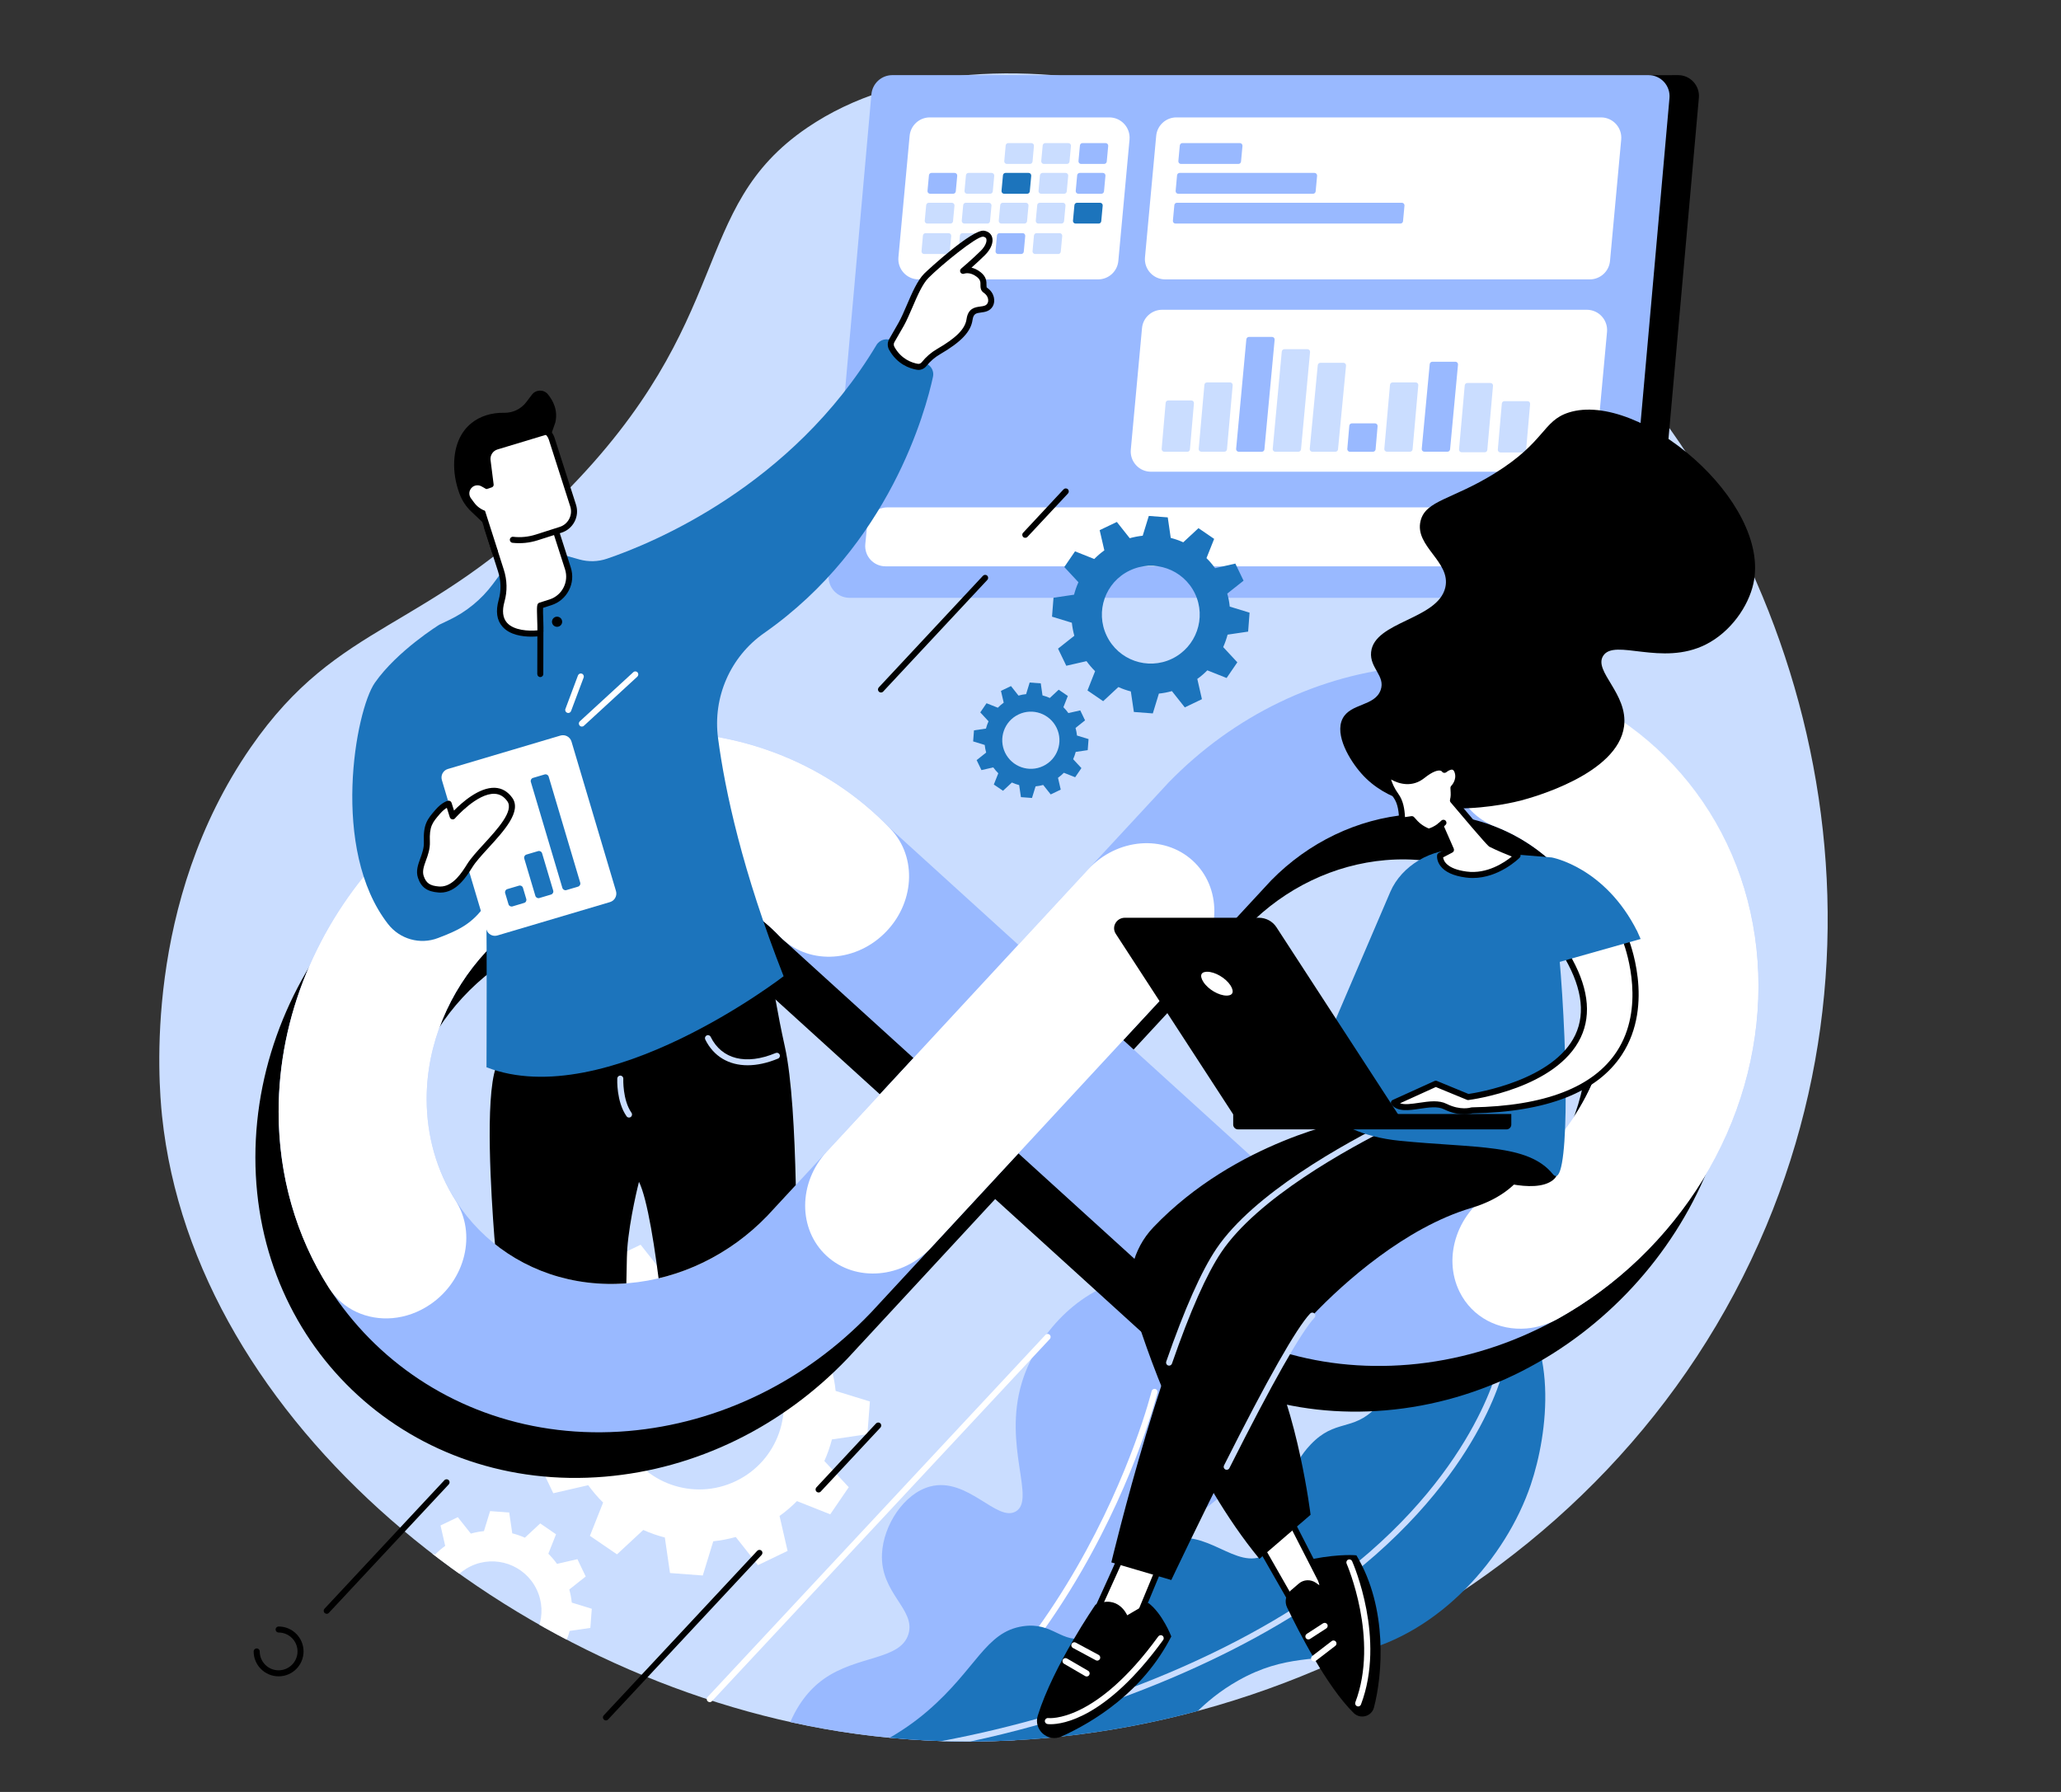 <svg xmlns="http://www.w3.org/2000/svg" xmlns:xlink="http://www.w3.org/1999/xlink" width="230" zoomAndPan="magnify" viewBox="0 0 172.5 150" height="200" preserveAspectRatio="xMidYMid meet" version="1.0"><rect x="0" y="0" width="172.5" height="150" fill="#333333" stroke="none"/><defs><clipPath id="388a8a6570"><path d="M 32.805 126.441 L 49.582 126.441 L 49.582 143.219 L 32.805 143.219 Z M 32.805 126.441 " clip-rule="nonzero"/></clipPath><clipPath id="602f52edca"><path d="M 47.145 41.406 C 61.75 26.707 57.57 17.492 67.562 10.688 C 82.941 0.215 111.645 9.227 128.578 23.629 C 149.32 41.273 160.02 73.488 147.828 102.633 C 141.723 117.234 132.32 131.391 119.43 138.754 C 116.672 140.332 112.422 138.871 109.496 140.082 C 108.969 140.301 108.445 140.508 107.914 140.715 C 95.875 145.379 82.734 146.922 70.215 144.926 C 43 140.59 16.246 119.141 13.562 93.414 C 13.273 90.625 11.992 75.555 20.988 62.559 C 28.422 51.816 35.566 53.062 47.145 41.406 Z M 47.145 41.406 " clip-rule="nonzero"/></clipPath><clipPath id="278a250fe0"><path d="M 44.242 103.262 L 72.84 103.262 L 72.84 131.934 L 44.242 131.934 Z M 44.242 103.262 " clip-rule="nonzero"/></clipPath><clipPath id="34e33277cd"><path d="M 47.145 41.406 C 61.75 26.707 57.57 17.492 67.562 10.688 C 82.941 0.215 111.645 9.227 128.578 23.629 C 149.32 41.273 160.02 73.488 147.828 102.633 C 141.723 117.234 132.32 131.391 119.43 138.754 C 116.672 140.332 112.422 138.871 109.496 140.082 C 108.969 140.301 108.445 140.508 107.914 140.715 C 95.875 145.379 82.734 146.922 70.215 144.926 C 43 140.59 16.246 119.141 13.562 93.414 C 13.273 90.625 11.992 75.555 20.988 62.559 C 28.422 51.816 35.566 53.062 47.145 41.406 Z M 47.145 41.406 " clip-rule="nonzero"/></clipPath><clipPath id="e6539fb6b8"><path d="M 64.68 106.617 L 106.773 106.617 L 106.773 145.809 L 64.68 145.809 Z M 64.68 106.617 " clip-rule="nonzero"/></clipPath><clipPath id="4669717f37"><path d="M 47.145 41.406 C 61.75 26.707 57.57 17.492 67.562 10.688 C 82.941 0.215 111.645 9.227 128.578 23.629 C 149.32 41.273 160.02 73.488 147.828 102.633 C 141.723 117.234 132.32 131.391 119.43 138.754 C 116.672 140.332 112.422 138.871 109.496 140.082 C 108.969 140.301 108.445 140.508 107.914 140.715 C 95.875 145.379 82.734 146.922 70.215 144.926 C 43 140.59 16.246 119.141 13.562 93.414 C 13.273 90.625 11.992 75.555 20.988 62.559 C 28.422 51.816 35.566 53.062 47.145 41.406 Z M 47.145 41.406 " clip-rule="nonzero"/></clipPath><clipPath id="d12dab3390"><path d="M 65.746 116.223 L 96.938 116.223 L 96.938 145.809 L 65.746 145.809 Z M 65.746 116.223 " clip-rule="nonzero"/></clipPath><clipPath id="8339c5250a"><path d="M 47.145 41.406 C 61.75 26.707 57.57 17.492 67.562 10.688 C 82.941 0.215 111.645 9.227 128.578 23.629 C 149.32 41.273 160.02 73.488 147.828 102.633 C 141.723 117.234 132.32 131.391 119.43 138.754 C 116.672 140.332 112.422 138.871 109.496 140.082 C 108.969 140.301 108.445 140.508 107.914 140.715 C 95.875 145.379 82.734 146.922 70.215 144.926 C 43 140.59 16.246 119.141 13.562 93.414 C 13.273 90.625 11.992 75.555 20.988 62.559 C 28.422 51.816 35.566 53.062 47.145 41.406 Z M 47.145 41.406 " clip-rule="nonzero"/></clipPath><clipPath id="8b90622324"><path d="M 71.16 106.004 L 129.344 106.004 L 129.344 145.809 L 71.16 145.809 Z M 71.16 106.004 " clip-rule="nonzero"/></clipPath><clipPath id="5cb6215cc6"><path d="M 47.145 41.406 C 61.75 26.707 57.57 17.492 67.562 10.688 C 82.941 0.215 111.645 9.227 128.578 23.629 C 149.32 41.273 160.02 73.488 147.828 102.633 C 141.723 117.234 132.32 131.391 119.43 138.754 C 116.672 140.332 112.422 138.871 109.496 140.082 C 108.969 140.301 108.445 140.508 107.914 140.715 C 95.875 145.379 82.734 146.922 70.215 144.926 C 43 140.59 16.246 119.141 13.562 93.414 C 13.273 90.625 11.992 75.555 20.988 62.559 C 28.422 51.816 35.566 53.062 47.145 41.406 Z M 47.145 41.406 " clip-rule="nonzero"/></clipPath><clipPath id="38646ce3d9"><path d="M 72.609 114.242 L 125.914 114.242 L 125.914 145.809 L 72.609 145.809 Z M 72.609 114.242 " clip-rule="nonzero"/></clipPath><clipPath id="0305a92b8b"><path d="M 47.145 41.406 C 61.75 26.707 57.57 17.492 67.562 10.688 C 82.941 0.215 111.645 9.227 128.578 23.629 C 149.32 41.273 160.02 73.488 147.828 102.633 C 141.723 117.234 132.32 131.391 119.43 138.754 C 116.672 140.332 112.422 138.871 109.496 140.082 C 108.969 140.301 108.445 140.508 107.914 140.715 C 95.875 145.379 82.734 146.922 70.215 144.926 C 43 140.59 16.246 119.141 13.562 93.414 C 13.273 90.625 11.992 75.555 20.988 62.559 C 28.422 51.816 35.566 53.062 47.145 41.406 Z M 47.145 41.406 " clip-rule="nonzero"/></clipPath><clipPath id="1b19d9bd0d"><path d="M 40.965 82 L 66.664 82 L 66.664 107.531 L 40.965 107.531 Z M 40.965 82 " clip-rule="nonzero"/></clipPath><clipPath id="2c1a1350a0"><path d="M 67.391 56.629 L 88.859 22.48 L 80.059 15.395 L 36.953 23.137 L 16.789 59.27 L 36.52 86.785 C 35.996 88.453 35.711 90.211 35.711 92.004 C 35.711 101.293 43.281 108.203 52.582 107.414 C 56.941 107.043 61.078 105.039 64.227 101.77 L 76.453 88.566 L 67.824 80.727 C 67.938 72.25 67.391 56.629 67.391 56.629 Z M 67.391 56.629 " clip-rule="nonzero"/></clipPath><clipPath id="b562733ee1"><path d="M 59 86.637 L 65.289 86.637 L 65.289 89.23 L 59 89.23 Z M 59 86.637 " clip-rule="nonzero"/></clipPath><clipPath id="4a1b759b9e"><path d="M 67.391 56.629 L 88.859 22.48 L 80.059 15.395 L 36.953 23.137 L 16.789 59.27 L 36.52 86.785 C 35.996 88.453 35.711 90.211 35.711 92.004 C 35.711 101.293 43.281 108.203 52.582 107.414 C 56.941 107.043 61.078 105.039 64.227 101.77 L 76.453 88.566 L 67.824 80.727 C 67.938 72.25 67.391 56.629 67.391 56.629 Z M 67.391 56.629 " clip-rule="nonzero"/></clipPath><clipPath id="fb176fca20"><path d="M 51.641 90 L 52.938 90 L 52.938 93.574 L 51.641 93.574 Z M 51.641 90 " clip-rule="nonzero"/></clipPath><clipPath id="dbd4e3e78c"><path d="M 67.391 56.629 L 88.859 22.48 L 80.059 15.395 L 36.953 23.137 L 16.789 59.27 L 36.52 86.785 C 35.996 88.453 35.711 90.211 35.711 92.004 C 35.711 101.293 43.281 108.203 52.582 107.414 C 56.941 107.043 61.078 105.039 64.227 101.77 L 76.453 88.566 L 67.824 80.727 C 67.938 72.25 67.391 56.629 67.391 56.629 Z M 67.391 56.629 " clip-rule="nonzero"/></clipPath><clipPath id="809bb6d1e0"><path d="M 29.449 28.379 L 78.176 28.379 L 78.176 90.145 L 29.449 90.145 Z M 29.449 28.379 " clip-rule="nonzero"/></clipPath><clipPath id="94dc398268"><path d="M 67.391 56.629 L 88.859 22.48 L 80.059 15.395 L 36.953 23.137 L 16.789 59.27 L 36.52 86.785 C 35.996 88.453 35.711 90.211 35.711 92.004 C 35.711 101.293 43.281 108.203 52.582 107.414 C 56.941 107.043 61.078 105.039 64.227 101.77 L 76.453 88.566 L 67.824 80.727 C 67.938 72.25 67.391 56.629 67.391 56.629 Z M 67.391 56.629 " clip-rule="nonzero"/></clipPath><clipPath id="4e6862cdb4"><path d="M 44.93 52.551 L 45.539 52.551 L 45.539 56.746 L 44.93 56.746 Z M 44.93 52.551 " clip-rule="nonzero"/></clipPath><clipPath id="4006f37bcb"><path d="M 67.391 56.629 L 88.859 22.48 L 80.059 15.395 L 36.953 23.137 L 16.789 59.27 L 36.52 86.785 C 35.996 88.453 35.711 90.211 35.711 92.004 C 35.711 101.293 43.281 108.203 52.582 107.414 C 56.941 107.043 61.078 105.039 64.227 101.77 L 76.453 88.566 L 67.824 80.727 C 67.938 72.25 67.391 56.629 67.391 56.629 Z M 67.391 56.629 " clip-rule="nonzero"/></clipPath><clipPath id="f98cb8f8da"><path d="M 46.148 51.559 L 47.066 51.559 L 47.066 52.473 L 46.148 52.473 Z M 46.148 51.559 " clip-rule="nonzero"/></clipPath><clipPath id="5ec00a0d49"><path d="M 67.391 56.629 L 88.859 22.48 L 80.059 15.395 L 36.953 23.137 L 16.789 59.27 L 36.52 86.785 C 35.996 88.453 35.711 90.211 35.711 92.004 C 35.711 101.293 43.281 108.203 52.582 107.414 C 56.941 107.043 61.078 105.039 64.227 101.77 L 76.453 88.566 L 67.824 80.727 C 67.938 72.25 67.391 56.629 67.391 56.629 Z M 67.391 56.629 " clip-rule="nonzero"/></clipPath><clipPath id="47ff64ea1f"><path d="M 74.516 19.531 L 82.98 19.531 L 82.98 30.742 L 74.516 30.742 Z M 74.516 19.531 " clip-rule="nonzero"/></clipPath><clipPath id="177dd0618e"><path d="M 67.391 56.629 L 88.859 22.48 L 80.059 15.395 L 36.953 23.137 L 16.789 59.27 L 36.52 86.785 C 35.996 88.453 35.711 90.211 35.711 92.004 C 35.711 101.293 43.281 108.203 52.582 107.414 C 56.941 107.043 61.078 105.039 64.227 101.77 L 76.453 88.566 L 67.824 80.727 C 67.938 72.25 67.391 56.629 67.391 56.629 Z M 67.391 56.629 " clip-rule="nonzero"/></clipPath><clipPath id="9696520c0c"><path d="M 74.289 19.305 L 83.285 19.305 L 83.285 30.969 L 74.289 30.969 Z M 74.289 19.305 " clip-rule="nonzero"/></clipPath><clipPath id="f57e11f5c1"><path d="M 67.391 56.629 L 88.859 22.48 L 80.059 15.395 L 36.953 23.137 L 16.789 59.27 L 36.52 86.785 C 35.996 88.453 35.711 90.211 35.711 92.004 C 35.711 101.293 43.281 108.203 52.582 107.414 C 56.941 107.043 61.078 105.039 64.227 101.77 L 76.453 88.566 L 67.824 80.727 C 67.938 72.25 67.391 56.629 67.391 56.629 Z M 67.391 56.629 " clip-rule="nonzero"/></clipPath><clipPath id="972599a773"><path d="M 36.922 61.473 L 51.641 61.473 L 51.641 78.402 L 36.922 78.402 Z M 36.922 61.473 " clip-rule="nonzero"/></clipPath><clipPath id="abc7194d86"><path d="M 67.391 56.629 L 88.859 22.48 L 80.059 15.395 L 36.953 23.137 L 16.789 59.27 L 36.52 86.785 C 35.996 88.453 35.711 90.211 35.711 92.004 C 35.711 101.293 43.281 108.203 52.582 107.414 C 56.941 107.043 61.078 105.039 64.227 101.77 L 76.453 88.566 L 67.824 80.727 C 67.938 72.25 67.391 56.629 67.391 56.629 Z M 67.391 56.629 " clip-rule="nonzero"/></clipPath><clipPath id="77770a6d0c"><path d="M 42.262 74.055 L 44.09 74.055 L 44.09 75.883 L 42.262 75.883 Z M 42.262 74.055 " clip-rule="nonzero"/></clipPath><clipPath id="7f1b2392e1"><path d="M 67.391 56.629 L 88.859 22.48 L 80.059 15.395 L 36.953 23.137 L 16.789 59.27 L 36.52 86.785 C 35.996 88.453 35.711 90.211 35.711 92.004 C 35.711 101.293 43.281 108.203 52.582 107.414 C 56.941 107.043 61.078 105.039 64.227 101.77 L 76.453 88.566 L 67.824 80.727 C 67.938 72.25 67.391 56.629 67.391 56.629 Z M 67.391 56.629 " clip-rule="nonzero"/></clipPath><clipPath id="572682bcc0"><path d="M 43.863 71.234 L 46.379 71.234 L 46.379 75.199 L 43.863 75.199 Z M 43.863 71.234 " clip-rule="nonzero"/></clipPath><clipPath id="0171c9052d"><path d="M 67.391 56.629 L 88.859 22.48 L 80.059 15.395 L 36.953 23.137 L 16.789 59.27 L 36.52 86.785 C 35.996 88.453 35.711 90.211 35.711 92.004 C 35.711 101.293 43.281 108.203 52.582 107.414 C 56.941 107.043 61.078 105.039 64.227 101.77 L 76.453 88.566 L 67.824 80.727 C 67.938 72.25 67.391 56.629 67.391 56.629 Z M 67.391 56.629 " clip-rule="nonzero"/></clipPath><clipPath id="20afa92c29"><path d="M 44.395 64.75 L 48.59 64.75 L 48.59 74.59 L 44.395 74.59 Z M 44.395 64.75 " clip-rule="nonzero"/></clipPath><clipPath id="149c2abc7f"><path d="M 67.391 56.629 L 88.859 22.48 L 80.059 15.395 L 36.953 23.137 L 16.789 59.27 L 36.52 86.785 C 35.996 88.453 35.711 90.211 35.711 92.004 C 35.711 101.293 43.281 108.203 52.582 107.414 C 56.941 107.043 61.078 105.039 64.227 101.77 L 76.453 88.566 L 67.824 80.727 C 67.938 72.25 67.391 56.629 67.391 56.629 Z M 67.391 56.629 " clip-rule="nonzero"/></clipPath><clipPath id="741fa88a6c"><path d="M 35.094 66.125 L 42.871 66.125 L 42.871 74.512 L 35.094 74.512 Z M 35.094 66.125 " clip-rule="nonzero"/></clipPath><clipPath id="d9c5b85de8"><path d="M 67.391 56.629 L 88.859 22.48 L 80.059 15.395 L 36.953 23.137 L 16.789 59.27 L 36.52 86.785 C 35.996 88.453 35.711 90.211 35.711 92.004 C 35.711 101.293 43.281 108.203 52.582 107.414 C 56.941 107.043 61.078 105.039 64.227 101.77 L 76.453 88.566 L 67.824 80.727 C 67.938 72.25 67.391 56.629 67.391 56.629 Z M 67.391 56.629 " clip-rule="nonzero"/></clipPath><clipPath id="16ee6b01b8"><path d="M 34.863 65.895 L 43.176 65.895 L 43.176 74.742 L 34.863 74.742 Z M 34.863 65.895 " clip-rule="nonzero"/></clipPath><clipPath id="f685f87cc6"><path d="M 67.391 56.629 L 88.859 22.48 L 80.059 15.395 L 36.953 23.137 L 16.789 59.27 L 36.52 86.785 C 35.996 88.453 35.711 90.211 35.711 92.004 C 35.711 101.293 43.281 108.203 52.582 107.414 C 56.941 107.043 61.078 105.039 64.227 101.77 L 76.453 88.566 L 67.824 80.727 C 67.938 72.25 67.391 56.629 67.391 56.629 Z M 67.391 56.629 " clip-rule="nonzero"/></clipPath><clipPath id="7a19b66116"><path d="M 47.293 56.363 L 48.895 56.363 L 48.895 59.719 L 47.293 59.719 Z M 47.293 56.363 " clip-rule="nonzero"/></clipPath><clipPath id="f48901c2cf"><path d="M 67.391 56.629 L 88.859 22.48 L 80.059 15.395 L 36.953 23.137 L 16.789 59.27 L 36.52 86.785 C 35.996 88.453 35.711 90.211 35.711 92.004 C 35.711 101.293 43.281 108.203 52.582 107.414 C 56.941 107.043 61.078 105.039 64.227 101.77 L 76.453 88.566 L 67.824 80.727 C 67.938 72.25 67.391 56.629 67.391 56.629 Z M 67.391 56.629 " clip-rule="nonzero"/></clipPath><clipPath id="551e7f70d5"><path d="M 48.438 56.133 L 53.469 56.133 L 53.469 60.863 L 48.438 60.863 Z M 48.438 56.133 " clip-rule="nonzero"/></clipPath><clipPath id="859bbbe43d"><path d="M 67.391 56.629 L 88.859 22.48 L 80.059 15.395 L 36.953 23.137 L 16.789 59.27 L 36.52 86.785 C 35.996 88.453 35.711 90.211 35.711 92.004 C 35.711 101.293 43.281 108.203 52.582 107.414 C 56.941 107.043 61.078 105.039 64.227 101.77 L 76.453 88.566 L 67.824 80.727 C 67.938 72.25 67.391 56.629 67.391 56.629 Z M 67.391 56.629 " clip-rule="nonzero"/></clipPath><clipPath id="6aae0891b4"><path d="M 40.734 42.484 L 47.676 42.484 L 47.676 53.086 L 40.734 53.086 Z M 40.734 42.484 " clip-rule="nonzero"/></clipPath><clipPath id="8a9a0bed95"><path d="M 67.391 56.629 L 88.859 22.48 L 80.059 15.395 L 36.953 23.137 L 16.789 59.27 L 36.52 86.785 C 35.996 88.453 35.711 90.211 35.711 92.004 C 35.711 101.293 43.281 108.203 52.582 107.414 C 56.941 107.043 61.078 105.039 64.227 101.77 L 76.453 88.566 L 67.824 80.727 C 67.938 72.25 67.391 56.629 67.391 56.629 Z M 67.391 56.629 " clip-rule="nonzero"/></clipPath><clipPath id="4b106a275a"><path d="M 40.508 42.258 L 47.902 42.258 L 47.902 53.312 L 40.508 53.312 Z M 40.508 42.258 " clip-rule="nonzero"/></clipPath><clipPath id="eca664abb6"><path d="M 67.391 56.629 L 88.859 22.48 L 80.059 15.395 L 36.953 23.137 L 16.789 59.27 L 36.52 86.785 C 35.996 88.453 35.711 90.211 35.711 92.004 C 35.711 101.293 43.281 108.203 52.582 107.414 C 56.941 107.043 61.078 105.039 64.227 101.77 L 76.453 88.566 L 67.824 80.727 C 67.938 72.25 67.391 56.629 67.391 56.629 Z M 67.391 56.629 " clip-rule="nonzero"/></clipPath><clipPath id="3b4e887e90"><path d="M 39.668 35.852 L 48.055 35.852 L 48.055 46.145 L 39.668 46.145 Z M 39.668 35.852 " clip-rule="nonzero"/></clipPath><clipPath id="d5d600cef9"><path d="M 67.391 56.629 L 88.859 22.48 L 80.059 15.395 L 36.953 23.137 L 16.789 59.27 L 36.52 86.785 C 35.996 88.453 35.711 90.211 35.711 92.004 C 35.711 101.293 43.281 108.203 52.582 107.414 C 56.941 107.043 61.078 105.039 64.227 101.77 L 76.453 88.566 L 67.824 80.727 C 67.938 72.25 67.391 56.629 67.391 56.629 Z M 67.391 56.629 " clip-rule="nonzero"/></clipPath><clipPath id="46e25fb38a"><path d="M 39.363 35.547 L 48.359 35.547 L 48.359 46.375 L 39.363 46.375 Z M 39.363 35.547 " clip-rule="nonzero"/></clipPath><clipPath id="5cef5fc497"><path d="M 67.391 56.629 L 88.859 22.48 L 80.059 15.395 L 36.953 23.137 L 16.789 59.27 L 36.52 86.785 C 35.996 88.453 35.711 90.211 35.711 92.004 C 35.711 101.293 43.281 108.203 52.582 107.414 C 56.941 107.043 61.078 105.039 64.227 101.77 L 76.453 88.566 L 67.824 80.727 C 67.938 72.25 67.391 56.629 67.391 56.629 Z M 67.391 56.629 " clip-rule="nonzero"/></clipPath><clipPath id="86c4a6afb1"><path d="M 38 32.648 L 46.605 32.648 L 46.605 44.164 L 38 44.164 Z M 38 32.648 " clip-rule="nonzero"/></clipPath><clipPath id="1996bd893c"><path d="M 67.391 56.629 L 88.859 22.48 L 80.059 15.395 L 36.953 23.137 L 16.789 59.27 L 36.52 86.785 C 35.996 88.453 35.711 90.211 35.711 92.004 C 35.711 101.293 43.281 108.203 52.582 107.414 C 56.941 107.043 61.078 105.039 64.227 101.77 L 76.453 88.566 L 67.824 80.727 C 67.938 72.25 67.391 56.629 67.391 56.629 Z M 67.391 56.629 " clip-rule="nonzero"/></clipPath><clipPath id="47cc919960"><path d="M 39.211 40.578 L 41.117 40.578 L 41.117 42.941 L 39.211 42.941 Z M 39.211 40.578 " clip-rule="nonzero"/></clipPath><clipPath id="339e29bc6f"><path d="M 67.391 56.629 L 88.859 22.48 L 80.059 15.395 L 36.953 23.137 L 16.789 59.27 L 36.52 86.785 C 35.996 88.453 35.711 90.211 35.711 92.004 C 35.711 101.293 43.281 108.203 52.582 107.414 C 56.941 107.043 61.078 105.039 64.227 101.77 L 76.453 88.566 L 67.824 80.727 C 67.938 72.25 67.391 56.629 67.391 56.629 Z M 67.391 56.629 " clip-rule="nonzero"/></clipPath></defs><path fill="#caddff" d="M 47.145 41.406 C 61.75 26.707 57.57 17.492 67.562 10.688 C 82.941 0.215 111.645 9.223 128.578 23.629 C 149.32 41.273 160.02 73.488 147.828 102.633 C 134.848 133.672 100.691 149.781 70.215 144.926 C 43 140.59 16.246 119.141 13.562 93.414 C 13.273 90.625 11.992 75.555 20.988 62.559 C 28.422 51.816 35.566 53.062 47.145 41.406 " fill-opacity="1" fill-rule="nonzero"/><g clip-path="url(#388a8a6570)"><g clip-path="url(#602f52edca)"><path fill="#ffffff" d="M 42.977 138.562 C 40.918 139.551 38.449 138.684 37.461 136.625 C 36.473 134.566 37.34 132.098 39.398 131.109 C 41.457 130.121 43.926 130.988 44.914 133.047 C 45.902 135.105 45.035 137.574 42.977 138.562 Z M 49.023 131.965 L 48.328 130.516 L 46.621 130.91 C 46.398 130.602 46.156 130.32 45.895 130.059 L 46.539 128.434 L 45.215 127.523 L 43.93 128.719 C 43.59 128.566 43.234 128.445 42.875 128.352 L 42.621 126.613 L 41.02 126.492 L 40.504 128.168 C 40.137 128.203 39.77 128.273 39.406 128.375 L 38.316 127 L 36.871 127.695 L 37.262 129.402 C 36.957 129.625 36.672 129.867 36.414 130.133 L 34.785 129.484 L 33.879 130.812 L 35.074 132.094 C 34.922 132.438 34.797 132.789 34.703 133.148 L 32.965 133.406 L 32.844 135.004 L 34.52 135.52 C 34.559 135.887 34.625 136.254 34.727 136.617 L 33.352 137.707 L 34.047 139.152 L 35.758 138.762 C 35.977 139.07 36.219 139.352 36.484 139.613 L 35.836 141.242 L 37.164 142.145 L 38.445 140.953 C 38.789 141.105 39.141 141.227 39.5 141.32 L 39.758 143.059 L 41.359 143.18 L 41.871 141.504 C 42.238 141.469 42.605 141.398 42.973 141.297 L 44.059 142.672 L 45.508 141.977 L 45.113 140.27 C 45.422 140.047 45.703 139.805 45.965 139.539 L 47.594 140.188 L 48.5 138.859 L 47.305 137.578 C 47.457 137.234 47.582 136.883 47.676 136.523 L 49.41 136.27 L 49.531 134.668 L 47.855 134.152 C 47.82 133.785 47.75 133.418 47.648 133.055 L 49.023 131.965 " fill-opacity="1" fill-rule="nonzero"/></g></g><g clip-path="url(#278a250fe0)"><g clip-path="url(#34e33277cd)"><path fill="#ffffff" d="M 61.59 123.98 C 58.07 125.672 53.844 124.188 52.152 120.668 C 50.465 117.145 51.949 112.918 55.469 111.23 C 58.992 109.539 63.215 111.023 64.906 114.543 C 66.598 118.066 65.113 122.293 61.59 123.98 Z M 71.938 112.691 L 70.75 110.215 L 67.824 110.887 C 67.445 110.363 67.031 109.875 66.582 109.434 L 67.688 106.648 L 65.418 105.094 L 63.219 107.141 C 62.637 106.879 62.035 106.668 61.418 106.508 L 60.98 103.535 L 58.242 103.328 L 57.359 106.191 C 56.73 106.258 56.102 106.379 55.48 106.551 L 53.617 104.195 L 51.141 105.387 L 51.812 108.309 C 51.289 108.688 50.801 109.105 50.355 109.555 L 47.57 108.449 L 46.02 110.719 L 48.066 112.914 C 47.805 113.5 47.594 114.102 47.43 114.719 L 44.461 115.156 L 44.254 117.895 L 47.117 118.773 C 47.184 119.402 47.301 120.031 47.473 120.656 L 45.121 122.516 L 46.309 124.996 L 49.234 124.324 C 49.613 124.848 50.027 125.336 50.48 125.777 L 49.375 128.562 L 51.641 130.113 L 53.84 128.07 C 54.422 128.332 55.027 128.543 55.645 128.703 L 56.078 131.676 L 58.82 131.883 L 59.699 129.02 C 60.328 128.953 60.957 128.832 61.582 128.66 L 63.441 131.016 L 65.918 129.824 L 65.246 126.898 C 65.773 126.523 66.258 126.105 66.703 125.656 L 69.488 126.762 L 71.039 124.492 L 68.996 122.297 C 69.258 121.715 69.469 121.109 69.629 120.492 L 72.598 120.055 L 72.809 117.316 L 69.941 116.434 C 69.879 115.805 69.758 115.18 69.586 114.555 L 71.938 112.691 " fill-opacity="1" fill-rule="nonzero"/></g></g><g clip-path="url(#e6539fb6b8)"><g clip-path="url(#4669717f37)"><path fill="#99b9ff" d="M 64.781 153.965 C 66.344 154.242 76.723 155.996 82.051 153.129 C 82.793 152.73 83.945 152.109 84.703 150.812 C 86.223 148.215 84.207 146.277 85.289 144.238 C 86.715 141.543 90.984 143.465 95.91 139.867 C 97.09 139.004 98.93 137.664 99.543 135.375 C 100.223 132.82 98.672 131.715 99.102 129.242 C 99.633 126.156 102.379 125.941 104.535 122.719 C 106.809 119.32 107.922 113.34 104.891 109.676 C 102.246 106.48 97.453 106.258 94.355 107.039 C 89.777 108.191 86.613 112.105 85.516 115.77 C 83.941 121.043 86.715 125.527 85.02 126.52 C 83.441 127.445 80.973 123.598 77.844 124.434 C 75.66 125.016 73.934 127.676 73.82 130.07 C 73.66 133.387 76.676 134.711 76.031 136.797 C 75.359 138.984 71.734 138.547 68.918 140.566 C 66.598 142.234 64.492 145.812 64.781 153.965 " fill-opacity="1" fill-rule="nonzero"/></g></g><g clip-path="url(#d12dab3390)"><g clip-path="url(#8339c5250a)"><path fill="#ffffff" d="M 66.039 154.09 C 65.941 154.09 65.848 154.035 65.805 153.938 C 65.75 153.809 65.812 153.66 65.941 153.605 C 78.246 148.383 85.867 138.566 90.094 131.25 C 94.68 123.312 96.371 116.52 96.387 116.453 C 96.422 116.316 96.559 116.234 96.691 116.27 C 96.828 116.301 96.91 116.438 96.879 116.574 C 96.859 116.641 95.156 123.488 90.539 131.488 C 87.824 136.188 84.648 140.359 81.105 143.895 C 76.668 148.316 71.633 151.738 66.137 154.07 C 66.105 154.086 66.07 154.09 66.039 154.09 " fill-opacity="1" fill-rule="nonzero"/></g></g><g clip-path="url(#8b90622324)"><g clip-path="url(#5cb6215cc6)"><path fill="#1c74bc" d="M 71.227 147.055 C 88.547 150.945 95.336 148.668 98.219 145.48 C 99.078 144.527 100.605 142.387 103.641 140.672 C 107.582 138.453 110.227 139.113 113.695 138.289 C 120.48 136.68 126.047 130.422 128.121 124.285 C 129.57 120 130.551 112.102 126.059 108.246 C 124.16 106.617 120.77 105.27 118.762 106.543 C 115.891 108.367 118.781 114.113 115.168 117.832 C 113.195 119.859 111.777 118.742 109.703 120.914 C 106.43 124.336 108.43 128.707 105.914 130.145 C 103.477 131.535 100.957 127.754 97.723 128.992 C 94.035 130.406 94.613 136.129 90.98 137.086 C 88.816 137.656 88.168 135.746 85.602 136.133 C 82.477 136.605 81.734 139.691 77.645 143.219 C 75.352 145.195 73.027 146.285 71.227 147.055 " fill-opacity="1" fill-rule="nonzero"/></g></g><g clip-path="url(#38646ce3d9)"><g clip-path="url(#0305a92b8b)"><path fill="#caddff" d="M 72.895 147.168 C 72.77 147.168 72.66 147.074 72.645 146.945 C 72.629 146.809 72.727 146.684 72.863 146.664 C 86.645 144.996 100.645 139.992 110.309 133.281 C 123.047 124.438 125.32 114.598 125.344 114.5 C 125.375 114.363 125.508 114.277 125.645 114.309 C 125.781 114.336 125.867 114.473 125.836 114.609 C 125.816 114.711 125.266 117.172 123.105 120.77 C 121.121 124.082 117.34 129.012 110.598 133.695 C 106.211 136.738 100.684 139.559 94.605 141.848 C 87.609 144.48 80.316 146.27 72.926 147.168 C 72.914 147.168 72.906 147.168 72.895 147.168 " fill-opacity="1" fill-rule="nonzero"/></g></g><path fill="#000000" d="M 89.535 6.438 L 140.453 6.289 C 141.477 6.289 142.281 7.168 142.191 8.184 L 138.625 48.203 C 138.547 49.098 137.793 49.785 136.891 49.785 L 74.172 49.777 C 73.148 49.777 72.332 48.809 72.422 47.793 L 75.988 8.023 C 76.066 7.125 76.793 6.34 77.695 6.34 L 89.535 6.438 " fill-opacity="1" fill-rule="nonzero"/><path fill="#99b9ff" d="M 86.605 6.289 L 137.98 6.289 C 139.012 6.289 139.82 7.176 139.73 8.207 L 136.152 48.441 C 136.07 49.348 135.309 50.043 134.398 50.043 L 71.109 50.043 C 70.074 50.043 69.266 49.156 69.355 48.129 L 72.934 7.895 C 73.016 6.984 73.777 6.289 74.688 6.289 L 86.605 6.289 " fill-opacity="1" fill-rule="nonzero"/><path fill="#ffffff" d="M 131.363 47.406 L 74.113 47.406 C 73.117 47.406 72.336 46.555 72.422 45.559 L 72.574 44.02 C 72.656 43.145 73.387 42.473 74.266 42.473 L 131.52 42.473 C 132.516 42.473 133.297 43.328 133.211 44.32 L 133.055 45.859 C 132.977 46.738 132.242 47.406 131.363 47.406 " fill-opacity="1" fill-rule="nonzero"/><path fill="#ffffff" d="M 91.91 23.387 L 76.887 23.387 C 75.891 23.387 75.109 22.531 75.195 21.539 L 76.133 11.375 C 76.211 10.5 76.945 9.828 77.824 9.828 L 92.848 9.828 C 93.844 9.828 94.625 10.684 94.539 11.68 L 93.602 21.84 C 93.523 22.715 92.789 23.387 91.91 23.387 " fill-opacity="1" fill-rule="nonzero"/><path fill="#caddff" d="M 86.203 13.723 L 84.27 13.723 C 84.141 13.723 84.043 13.613 84.055 13.484 L 84.172 12.176 C 84.184 12.062 84.277 11.977 84.391 11.977 L 86.32 11.977 C 86.453 11.977 86.551 12.086 86.539 12.215 L 86.422 13.52 C 86.41 13.637 86.316 13.723 86.203 13.723 " fill-opacity="1" fill-rule="nonzero"/><path fill="#caddff" d="M 89.301 13.723 L 87.367 13.723 C 87.238 13.723 87.141 13.613 87.148 13.484 L 87.27 12.176 C 87.281 12.062 87.375 11.977 87.488 11.977 L 89.422 11.977 C 89.547 11.977 89.648 12.086 89.637 12.215 L 89.516 13.52 C 89.508 13.637 89.414 13.723 89.301 13.723 " fill-opacity="1" fill-rule="nonzero"/><path fill="#99b9ff" d="M 79.777 16.219 L 77.848 16.219 C 77.719 16.219 77.617 16.109 77.629 15.98 L 77.75 14.672 C 77.758 14.562 77.852 14.473 77.965 14.473 L 79.898 14.473 C 80.027 14.473 80.129 14.586 80.117 14.711 L 79.996 16.02 C 79.984 16.133 79.891 16.219 79.777 16.219 " fill-opacity="1" fill-rule="nonzero"/><path fill="#caddff" d="M 82.875 16.219 L 80.941 16.219 C 80.816 16.219 80.715 16.109 80.727 15.98 L 80.848 14.672 C 80.855 14.562 80.949 14.473 81.062 14.473 L 82.996 14.473 C 83.125 14.473 83.227 14.586 83.215 14.711 L 83.094 16.02 C 83.082 16.133 82.988 16.219 82.875 16.219 " fill-opacity="1" fill-rule="nonzero"/><path fill="#1c74bc" d="M 85.973 16.219 L 84.039 16.219 C 83.914 16.219 83.812 16.109 83.824 15.98 L 83.945 14.672 C 83.953 14.562 84.047 14.473 84.16 14.473 L 86.094 14.473 C 86.223 14.473 86.32 14.586 86.312 14.711 L 86.191 16.02 C 86.18 16.133 86.086 16.219 85.973 16.219 " fill-opacity="1" fill-rule="nonzero"/><path fill="#caddff" d="M 89.07 16.219 L 87.141 16.219 C 87.008 16.219 86.91 16.109 86.922 15.98 L 87.039 14.672 C 87.051 14.562 87.145 14.473 87.258 14.473 L 89.191 14.473 C 89.32 14.473 89.418 14.586 89.406 14.711 L 89.285 16.02 C 89.277 16.133 89.184 16.219 89.07 16.219 " fill-opacity="1" fill-rule="nonzero"/><path fill="#caddff" d="M 79.547 18.715 L 77.617 18.715 C 77.488 18.715 77.387 18.605 77.398 18.477 L 77.52 17.172 C 77.531 17.059 77.625 16.973 77.738 16.973 L 79.668 16.973 C 79.797 16.973 79.898 17.082 79.887 17.211 L 79.766 18.516 C 79.758 18.629 79.66 18.715 79.547 18.715 " fill-opacity="1" fill-rule="nonzero"/><path fill="#caddff" d="M 82.645 18.715 L 80.715 18.715 C 80.586 18.715 80.484 18.605 80.496 18.477 L 80.617 17.172 C 80.625 17.059 80.723 16.973 80.836 16.973 L 82.766 16.973 C 82.895 16.973 82.996 17.082 82.984 17.211 L 82.863 18.516 C 82.852 18.629 82.758 18.715 82.645 18.715 " fill-opacity="1" fill-rule="nonzero"/><path fill="#caddff" d="M 85.742 18.715 L 83.812 18.715 C 83.684 18.715 83.582 18.605 83.594 18.477 L 83.715 17.172 C 83.723 17.059 83.816 16.973 83.93 16.973 L 85.863 16.973 C 85.992 16.973 86.09 17.082 86.082 17.211 L 85.961 18.516 C 85.949 18.629 85.855 18.715 85.742 18.715 " fill-opacity="1" fill-rule="nonzero"/><path fill="#caddff" d="M 88.84 18.715 L 86.906 18.715 C 86.781 18.715 86.68 18.605 86.691 18.477 L 86.812 17.172 C 86.82 17.059 86.914 16.973 87.027 16.973 L 88.961 16.973 C 89.09 16.973 89.188 17.082 89.18 17.211 L 89.059 18.516 C 89.047 18.629 88.953 18.715 88.84 18.715 " fill-opacity="1" fill-rule="nonzero"/><path fill="#99b9ff" d="M 92.414 13.723 L 90.484 13.723 C 90.355 13.723 90.254 13.613 90.266 13.484 L 90.387 12.176 C 90.395 12.062 90.488 11.977 90.605 11.977 L 92.535 11.977 C 92.664 11.977 92.766 12.086 92.754 12.215 L 92.633 13.52 C 92.621 13.637 92.527 13.723 92.414 13.723 " fill-opacity="1" fill-rule="nonzero"/><path fill="#99b9ff" d="M 92.184 16.219 L 90.254 16.219 C 90.125 16.219 90.023 16.109 90.035 15.98 L 90.156 14.672 C 90.164 14.562 90.262 14.473 90.375 14.473 L 92.305 14.473 C 92.434 14.473 92.535 14.586 92.523 14.711 L 92.402 16.02 C 92.391 16.133 92.297 16.219 92.184 16.219 " fill-opacity="1" fill-rule="nonzero"/><path fill="#1c74bc" d="M 91.957 18.715 L 90.023 18.715 C 89.895 18.715 89.793 18.605 89.805 18.477 L 89.926 17.172 C 89.938 17.059 90.031 16.973 90.145 16.973 L 92.074 16.973 C 92.203 16.973 92.305 17.082 92.293 17.211 L 92.172 18.516 C 92.164 18.629 92.066 18.715 91.957 18.715 " fill-opacity="1" fill-rule="nonzero"/><path fill="#caddff" d="M 79.277 21.262 L 77.344 21.262 C 77.215 21.262 77.117 21.152 77.129 21.023 L 77.246 19.715 C 77.258 19.605 77.352 19.516 77.465 19.516 L 79.398 19.516 C 79.527 19.516 79.625 19.625 79.613 19.754 L 79.496 21.062 C 79.484 21.176 79.391 21.262 79.277 21.262 " fill-opacity="1" fill-rule="nonzero"/><path fill="#caddff" d="M 82.375 21.262 L 80.441 21.262 C 80.312 21.262 80.215 21.152 80.227 21.023 L 80.344 19.715 C 80.355 19.605 80.449 19.516 80.562 19.516 L 82.496 19.516 C 82.625 19.516 82.723 19.625 82.711 19.754 L 82.59 21.062 C 82.582 21.176 82.488 21.262 82.375 21.262 " fill-opacity="1" fill-rule="nonzero"/><path fill="#99b9ff" d="M 85.473 21.262 L 83.539 21.262 C 83.41 21.262 83.309 21.152 83.324 21.023 L 83.441 19.715 C 83.453 19.605 83.547 19.516 83.66 19.516 L 85.594 19.516 C 85.723 19.516 85.82 19.625 85.809 19.754 L 85.688 21.062 C 85.68 21.176 85.586 21.262 85.473 21.262 " fill-opacity="1" fill-rule="nonzero"/><path fill="#caddff" d="M 88.57 21.262 L 86.637 21.262 C 86.508 21.262 86.406 21.152 86.422 21.023 L 86.539 19.715 C 86.551 19.605 86.645 19.516 86.758 19.516 L 88.691 19.516 C 88.816 19.516 88.918 19.625 88.906 19.754 L 88.785 21.062 C 88.777 21.176 88.684 21.262 88.57 21.262 " fill-opacity="1" fill-rule="nonzero"/><path fill="#ffffff" d="M 133.062 23.387 L 97.523 23.387 C 96.527 23.387 95.742 22.531 95.832 21.539 L 96.77 11.375 C 96.848 10.5 97.582 9.828 98.461 9.828 L 134 9.828 C 134.996 9.828 135.781 10.684 135.691 11.68 L 134.754 21.84 C 134.676 22.715 133.941 23.387 133.062 23.387 " fill-opacity="1" fill-rule="nonzero"/><path fill="#99b9ff" d="M 103.652 13.723 L 98.844 13.723 C 98.715 13.723 98.613 13.613 98.625 13.484 L 98.746 12.176 C 98.758 12.062 98.852 11.977 98.965 11.977 L 103.773 11.977 C 103.902 11.977 104 12.086 103.992 12.215 L 103.871 13.52 C 103.859 13.637 103.766 13.723 103.652 13.723 " fill-opacity="1" fill-rule="nonzero"/><path fill="#99b9ff" d="M 109.898 16.219 L 98.613 16.219 C 98.484 16.219 98.387 16.109 98.398 15.98 L 98.516 14.672 C 98.527 14.562 98.621 14.473 98.734 14.473 L 110.02 14.473 C 110.148 14.473 110.246 14.586 110.238 14.711 L 110.117 16.02 C 110.105 16.133 110.012 16.219 109.898 16.219 " fill-opacity="1" fill-rule="nonzero"/><path fill="#99b9ff" d="M 117.211 18.715 L 98.383 18.715 C 98.258 18.715 98.156 18.605 98.168 18.477 L 98.289 17.172 C 98.297 17.059 98.391 16.973 98.504 16.973 L 117.332 16.973 C 117.461 16.973 117.562 17.082 117.551 17.211 L 117.43 18.516 C 117.422 18.629 117.324 18.715 117.211 18.715 " fill-opacity="1" fill-rule="nonzero"/><path fill="#ffffff" d="M 131.875 39.488 L 96.336 39.488 C 95.336 39.488 94.555 38.633 94.645 37.637 L 95.582 27.477 C 95.656 26.602 96.391 25.93 97.27 25.93 L 132.809 25.93 C 133.809 25.93 134.59 26.785 134.504 27.777 L 133.566 37.941 C 133.488 38.816 132.754 39.488 131.875 39.488 " fill-opacity="1" fill-rule="nonzero"/><path fill="#caddff" d="M 99.379 37.816 L 97.445 37.816 C 97.316 37.816 97.219 37.703 97.227 37.578 L 97.562 33.719 C 97.574 33.605 97.668 33.52 97.781 33.52 L 99.715 33.52 C 99.84 33.52 99.941 33.629 99.93 33.758 L 99.594 37.617 C 99.586 37.73 99.492 37.816 99.379 37.816 " fill-opacity="1" fill-rule="nonzero"/><path fill="#caddff" d="M 102.477 37.812 L 100.547 37.812 C 100.418 37.812 100.316 37.703 100.328 37.578 L 100.805 32.211 C 100.812 32.098 100.906 32.012 101.023 32.012 L 102.953 32.012 C 103.082 32.012 103.184 32.121 103.172 32.25 L 102.695 37.613 C 102.684 37.727 102.59 37.812 102.477 37.812 " fill-opacity="1" fill-rule="nonzero"/><path fill="#caddff" d="M 108.672 37.816 L 106.742 37.816 C 106.613 37.816 106.512 37.703 106.523 37.578 L 107.281 29.43 C 107.293 29.316 107.387 29.23 107.5 29.23 L 109.434 29.23 C 109.562 29.23 109.66 29.34 109.648 29.469 L 108.891 37.617 C 108.879 37.727 108.785 37.816 108.672 37.816 " fill-opacity="1" fill-rule="nonzero"/><path fill="#caddff" d="M 111.77 37.816 L 109.84 37.816 C 109.711 37.816 109.609 37.703 109.621 37.578 L 110.293 30.57 C 110.305 30.457 110.398 30.371 110.512 30.371 L 112.445 30.371 C 112.57 30.371 112.672 30.48 112.66 30.609 L 111.988 37.617 C 111.98 37.727 111.883 37.816 111.77 37.816 " fill-opacity="1" fill-rule="nonzero"/><path fill="#99b9ff" d="M 105.609 37.816 L 103.68 37.816 C 103.551 37.816 103.449 37.703 103.461 37.578 L 104.316 28.402 C 104.328 28.289 104.422 28.203 104.535 28.203 L 106.465 28.203 C 106.594 28.203 106.695 28.312 106.684 28.441 L 105.828 37.617 C 105.82 37.727 105.727 37.816 105.609 37.816 " fill-opacity="1" fill-rule="nonzero"/><path fill="#99b9ff" d="M 114.914 37.816 L 112.98 37.816 C 112.855 37.816 112.754 37.703 112.766 37.578 L 112.934 35.637 C 112.945 35.527 113.039 35.438 113.152 35.438 L 115.086 35.438 C 115.211 35.438 115.312 35.551 115.301 35.676 L 115.133 37.617 C 115.121 37.73 115.027 37.816 114.914 37.816 " fill-opacity="1" fill-rule="nonzero"/><path fill="#caddff" d="M 127.516 37.875 L 125.582 37.875 C 125.453 37.875 125.355 37.766 125.363 37.637 L 125.699 33.777 C 125.711 33.664 125.805 33.578 125.918 33.578 L 127.852 33.578 C 127.977 33.578 128.078 33.688 128.066 33.816 L 127.73 37.676 C 127.723 37.789 127.629 37.875 127.516 37.875 " fill-opacity="1" fill-rule="nonzero"/><path fill="#caddff" d="M 118.012 37.812 L 116.082 37.812 C 115.953 37.812 115.852 37.703 115.863 37.578 L 116.34 32.211 C 116.348 32.098 116.445 32.012 116.559 32.012 L 118.488 32.012 C 118.617 32.012 118.719 32.121 118.707 32.25 L 118.23 37.613 C 118.219 37.727 118.125 37.812 118.012 37.812 " fill-opacity="1" fill-rule="nonzero"/><path fill="#caddff" d="M 124.27 37.859 L 122.336 37.859 C 122.207 37.859 122.109 37.75 122.117 37.621 L 122.594 32.258 C 122.605 32.145 122.699 32.059 122.812 32.059 L 124.746 32.059 C 124.875 32.059 124.973 32.168 124.961 32.293 L 124.484 37.66 C 124.477 37.773 124.383 37.859 124.27 37.859 " fill-opacity="1" fill-rule="nonzero"/><path fill="#99b9ff" d="M 121.148 37.812 L 119.215 37.812 C 119.086 37.812 118.988 37.703 118.996 37.578 L 119.664 30.48 C 119.676 30.367 119.77 30.281 119.883 30.281 L 121.816 30.281 C 121.941 30.281 122.043 30.391 122.031 30.52 L 121.367 37.617 C 121.355 37.727 121.262 37.812 121.148 37.812 " fill-opacity="1" fill-rule="nonzero"/><path fill="#000000" d="M 50.637 77.555 C 41.336 78.344 33.77 86.543 33.77 95.828 C 33.77 105.117 41.336 112.027 50.637 111.238 C 55 110.867 59.133 108.863 62.281 105.59 L 74.508 92.391 L 63.574 82.457 C 63.477 82.371 63.387 82.281 63.297 82.188 C 60.094 78.832 55.477 77.141 50.637 77.555 Z M 92.07 90.891 L 104.031 101.758 C 107.23 104.676 111.465 106.07 115.969 105.684 C 125.273 104.895 132.84 96.695 132.84 87.41 C 132.84 78.125 125.273 71.211 115.969 72 C 111.676 72.367 107.59 74.32 104.457 77.512 Z M 115.969 118.059 C 108.156 118.723 100.805 116.309 95.277 111.262 L 83.293 100.371 L 70.988 113.66 C 70.961 113.688 70.934 113.719 70.906 113.746 C 65.43 119.461 58.234 122.965 50.637 123.609 C 34.5 124.98 21.375 112.992 21.375 96.883 C 21.375 80.773 34.5 66.551 50.637 65.18 C 58.961 64.473 66.902 67.344 72.449 73.066 L 83.285 82.91 L 95.773 69.422 C 95.812 69.379 95.855 69.336 95.895 69.293 C 101.348 63.695 108.477 60.266 115.969 59.629 C 132.105 58.258 145.234 70.246 145.234 86.355 C 145.234 102.465 132.105 116.688 115.969 118.059 " fill-opacity="1" fill-rule="nonzero"/><path fill="#99b9ff" d="M 52.582 73.73 C 43.281 74.52 35.711 82.719 35.711 92.004 C 35.711 101.293 43.281 108.203 52.582 107.414 C 56.941 107.043 61.078 105.039 64.227 101.77 L 76.453 88.566 L 65.52 78.633 C 65.422 78.547 65.332 78.457 65.242 78.363 C 62.039 75.008 57.422 73.32 52.582 73.73 Z M 94.016 87.066 L 105.977 97.934 C 109.172 100.852 113.41 102.246 117.914 101.863 C 127.219 101.07 134.785 92.871 134.785 83.586 C 134.785 74.301 127.219 67.387 117.914 68.18 C 113.621 68.543 109.535 70.5 106.402 73.688 Z M 117.914 114.234 C 110.098 114.898 102.75 112.484 97.223 107.438 L 85.238 96.547 L 72.934 109.836 C 72.906 109.863 72.879 109.895 72.852 109.922 C 67.375 115.641 60.176 119.141 52.582 119.789 C 36.445 121.16 23.32 109.168 23.32 93.059 C 23.32 76.949 36.445 62.727 52.582 61.355 C 60.906 60.648 68.844 63.52 74.395 69.242 L 85.23 79.086 L 97.719 65.598 C 97.758 65.555 97.801 65.512 97.84 65.469 C 103.293 59.875 110.422 56.441 117.914 55.805 C 134.051 54.434 147.18 66.426 147.18 82.535 C 147.18 98.645 134.051 112.863 117.914 114.234 " fill-opacity="1" fill-rule="nonzero"/><path fill="#ffffff" d="M 73.586 106.582 C 71.996 106.719 70.406 106.246 69.195 105.137 C 66.781 102.922 66.789 99.004 69.211 96.387 L 91.066 72.781 C 93.488 70.164 97.414 69.836 99.832 72.051 C 102.246 74.266 102.238 78.184 99.816 80.801 L 77.961 104.406 C 76.75 105.711 75.168 106.449 73.586 106.582 " fill-opacity="1" fill-rule="nonzero"/><path fill="#ffffff" d="M 127.77 111.203 C 125.445 111.398 123.219 110.281 122.16 108.133 C 120.699 105.172 122.02 101.371 125.113 99.645 C 130.988 96.375 134.785 90.07 134.785 83.586 C 134.785 77.102 130.988 71.445 125.113 69.172 C 122.02 67.973 120.699 64.398 122.16 61.184 C 123.625 57.973 127.32 56.336 130.414 57.535 C 135.355 59.445 139.535 62.754 142.508 67.09 C 145.566 71.551 147.18 76.891 147.18 82.535 C 147.18 88.176 145.566 93.789 142.508 98.77 C 139.535 103.613 135.355 107.629 130.414 110.383 C 129.559 110.859 128.656 111.125 127.77 111.203 " fill-opacity="1" fill-rule="nonzero"/><path fill="#ffffff" d="M 32.836 110.34 C 30.738 110.516 28.691 109.625 27.527 107.805 C 24.773 103.492 23.32 98.395 23.32 93.059 C 23.32 76.949 36.445 62.727 52.582 61.355 C 60.98 60.645 68.98 63.57 74.539 69.391 C 76.801 71.762 76.555 75.691 73.988 78.168 C 71.422 80.648 67.504 80.734 65.242 78.363 C 62.035 75.008 57.422 73.32 52.582 73.73 C 43.281 74.52 35.711 82.719 35.711 92.004 C 35.711 95.082 36.551 98.02 38.133 100.5 C 39.906 103.27 38.965 107.156 36.039 109.172 C 35.035 109.863 33.93 110.246 32.836 110.34 " fill-opacity="1" fill-rule="nonzero"/><g clip-path="url(#1b19d9bd0d)"><g clip-path="url(#2c1a1350a0)"><path fill="#000000" d="M 65.688 87.602 C 65.059 84.789 64.637 82.059 64.637 82.059 L 41.508 89.34 C 40.586 91.969 41.113 100.113 41.375 103.527 C 41.469 104.727 41.684 106.551 41.957 108.688 C 45.23 108.988 48.75 109.105 52.375 108.883 C 52.461 106.922 52.445 105.305 52.5 104.535 C 52.691 101.996 53.48 98.93 53.48 98.93 C 54.184 100.336 54.852 104.566 55.324 108.668 C 59.109 108.305 62.945 107.734 66.656 106.836 C 66.633 106.398 66.859 92.828 65.688 87.602 " fill-opacity="1" fill-rule="nonzero"/></g></g><g clip-path="url(#b562733ee1)"><g clip-path="url(#4a1b759b9e)"><path fill="#caddff" d="M 62.574 89.172 C 60.996 89.172 59.723 88.43 59.027 87.012 C 58.969 86.887 59.02 86.738 59.145 86.676 C 59.27 86.613 59.422 86.668 59.48 86.793 C 60.406 88.676 62.441 89.184 64.926 88.145 C 65.059 88.094 65.203 88.152 65.258 88.281 C 65.312 88.41 65.25 88.559 65.121 88.613 C 64.219 88.988 63.359 89.172 62.574 89.172 " fill-opacity="1" fill-rule="nonzero"/></g></g><g clip-path="url(#fb176fca20)"><g clip-path="url(#dbd4e3e78c)"><path fill="#caddff" d="M 52.648 93.547 C 52.566 93.547 52.488 93.512 52.441 93.441 C 51.582 92.215 51.66 90.355 51.664 90.277 C 51.672 90.137 51.789 90.031 51.93 90.035 C 52.066 90.043 52.176 90.16 52.168 90.301 C 52.168 90.316 52.098 92.07 52.855 93.152 C 52.934 93.266 52.906 93.422 52.793 93.504 C 52.746 93.535 52.699 93.547 52.648 93.547 " fill-opacity="1" fill-rule="nonzero"/></g></g><g clip-path="url(#809bb6d1e0)"><g clip-path="url(#94dc398268)"><path fill="#1c74bc" d="M 77.676 30.52 L 74.742 28.566 C 74.273 28.254 73.645 28.402 73.355 28.883 C 66.258 40.734 54.539 45.5 50.797 46.77 C 50.055 47.023 49.25 47.043 48.496 46.832 L 47.094 46.438 L 42.035 47.84 L 41.254 48.891 C 40.297 50.176 39.039 51.211 37.594 51.898 L 36.77 52.293 C 36.77 52.293 33.25 54.473 31.375 57.152 C 29.754 59.477 27.629 71.117 32.477 77.348 C 33.461 78.617 35.156 79.098 36.656 78.523 C 38.309 77.895 39.559 77.344 40.66 75.691 C 40.777 75.516 40.719 89.34 40.719 89.34 C 50.719 93.207 65.586 81.719 65.586 81.719 C 62.125 72.91 60.684 66.211 60.098 61.785 C 59.645 58.367 61.125 54.973 63.957 52.992 C 74.457 45.645 77.48 34.359 78.09 31.535 C 78.176 31.145 78.008 30.742 77.676 30.52 " fill-opacity="1" fill-rule="nonzero"/></g></g><g clip-path="url(#4e6862cdb4)"><g clip-path="url(#4006f37bcb)"><path fill="#000000" d="M 45.219 56.676 C 45.082 56.676 44.969 56.562 44.969 56.422 L 44.977 52.809 C 44.977 52.672 45.086 52.559 45.227 52.559 C 45.367 52.559 45.48 52.672 45.48 52.812 L 45.473 56.426 C 45.473 56.562 45.359 56.676 45.219 56.676 " fill-opacity="1" fill-rule="nonzero"/></g></g><g clip-path="url(#f98cb8f8da)"><g clip-path="url(#5ec00a0d49)"><path fill="#000000" d="M 46.199 52.047 C 46.199 51.812 46.391 51.621 46.625 51.621 C 46.859 51.621 47.051 51.812 47.051 52.047 C 47.051 52.281 46.859 52.469 46.625 52.469 C 46.391 52.469 46.199 52.281 46.199 52.047 " fill-opacity="1" fill-rule="nonzero"/></g></g><g clip-path="url(#47ff64ea1f)"><g clip-path="url(#177dd0618e)"><path fill="#ffffff" d="M 74.637 29.156 C 74.527 28.953 74.523 28.711 74.641 28.512 C 74.793 28.25 75.051 27.805 75.422 27.148 C 76.078 25.992 76.68 23.934 77.535 23.078 C 78.395 22.227 81.613 19.461 82.316 19.562 C 83.023 19.664 82.973 20.469 82.266 21.172 C 81.562 21.875 80.605 22.676 80.605 22.676 C 80.605 22.676 81.211 22.426 81.914 22.98 C 82.617 23.531 82.09 24.039 82.48 24.301 C 82.977 24.633 83.062 25.191 82.871 25.516 C 82.438 26.258 81.332 25.48 81.148 26.75 C 81.023 27.629 80.277 28.434 78.547 29.438 C 78.086 29.707 77.68 30.062 77.344 30.48 C 77.203 30.656 76.98 30.742 76.762 30.703 C 76.234 30.609 75.258 30.281 74.637 29.156 " fill-opacity="1" fill-rule="nonzero"/></g></g><g clip-path="url(#9696520c0c)"><g clip-path="url(#f57e11f5c1)"><path fill="#000000" d="M 82.262 19.812 C 81.695 19.812 78.816 22.156 77.715 23.258 C 77.207 23.766 76.777 24.766 76.363 25.734 C 76.117 26.305 75.887 26.84 75.645 27.273 C 75.273 27.93 75.012 28.375 74.859 28.641 C 74.789 28.762 74.789 28.906 74.859 29.035 C 75.43 30.066 76.324 30.367 76.809 30.453 C 76.934 30.477 77.062 30.426 77.145 30.324 C 77.508 29.871 77.938 29.5 78.422 29.219 C 80.043 28.281 80.781 27.531 80.898 26.711 C 81.031 25.793 81.613 25.719 82.043 25.66 C 82.355 25.621 82.539 25.586 82.652 25.387 C 82.773 25.188 82.727 24.77 82.34 24.508 C 82.059 24.324 82.062 24.047 82.062 23.844 C 82.066 23.617 82.066 23.418 81.758 23.176 C 81.188 22.73 80.719 22.902 80.699 22.91 C 80.586 22.957 80.453 22.91 80.391 22.805 C 80.328 22.699 80.352 22.562 80.445 22.484 C 80.453 22.477 81.398 21.68 82.09 20.992 C 82.5 20.582 82.617 20.188 82.551 19.992 C 82.539 19.957 82.504 19.844 82.281 19.812 C 82.277 19.812 82.27 19.812 82.262 19.812 Z M 76.867 30.965 C 76.82 30.965 76.77 30.961 76.719 30.949 C 76.148 30.848 75.086 30.496 74.414 29.277 C 74.262 28.996 74.266 28.656 74.422 28.387 C 74.578 28.121 74.832 27.68 75.203 27.023 C 75.434 26.617 75.66 26.09 75.898 25.535 C 76.332 24.523 76.781 23.48 77.359 22.898 C 77.742 22.516 81.391 19.18 82.355 19.312 C 82.695 19.359 82.934 19.547 83.031 19.832 C 83.176 20.266 82.949 20.844 82.445 21.348 C 82.078 21.715 81.641 22.109 81.309 22.406 C 81.535 22.457 81.797 22.566 82.07 22.781 C 82.57 23.172 82.57 23.582 82.566 23.848 C 82.566 24.039 82.574 24.059 82.617 24.09 C 83.23 24.496 83.34 25.215 83.09 25.645 C 82.844 26.062 82.434 26.117 82.109 26.16 C 81.699 26.215 81.477 26.246 81.398 26.785 C 81.258 27.77 80.441 28.629 78.676 29.656 C 78.246 29.906 77.863 30.234 77.539 30.637 C 77.375 30.848 77.125 30.965 76.867 30.965 " fill-opacity="1" fill-rule="nonzero"/></g></g><g clip-path="url(#972599a773)"><g clip-path="url(#abc7194d86)"><path fill="#ffffff" d="M 51.055 75.512 L 41.637 78.305 C 41.242 78.426 40.828 78.199 40.711 77.805 L 36.984 65.297 C 36.867 64.902 37.09 64.488 37.484 64.371 L 46.906 61.574 C 47.301 61.457 47.715 61.684 47.832 62.074 L 51.555 74.586 C 51.672 74.98 51.449 75.395 51.055 75.512 " fill-opacity="1" fill-rule="nonzero"/></g></g><g clip-path="url(#77770a6d0c)"><g clip-path="url(#7f1b2392e1)"><path fill="#1c74bc" d="M 43.867 75.582 L 42.891 75.875 C 42.75 75.914 42.598 75.836 42.559 75.691 L 42.281 74.762 C 42.238 74.617 42.32 74.469 42.461 74.426 L 43.438 74.137 C 43.578 74.094 43.73 74.176 43.77 74.316 L 44.047 75.25 C 44.09 75.391 44.012 75.543 43.867 75.582 " fill-opacity="1" fill-rule="nonzero"/></g></g><g clip-path="url(#572682bcc0)"><g clip-path="url(#0171c9052d)"><path fill="#1c74bc" d="M 46.117 74.883 L 45.145 75.172 C 45 75.215 44.852 75.133 44.809 74.992 L 43.879 71.867 C 43.836 71.727 43.918 71.578 44.059 71.535 L 45.035 71.246 C 45.18 71.203 45.328 71.285 45.371 71.426 L 46.301 74.547 C 46.344 74.691 46.262 74.84 46.117 74.883 " fill-opacity="1" fill-rule="nonzero"/></g></g><g clip-path="url(#20afa92c29)"><g clip-path="url(#149c2abc7f)"><path fill="#1c74bc" d="M 48.383 74.219 L 47.406 74.508 C 47.266 74.551 47.113 74.469 47.07 74.328 L 44.43 65.453 C 44.387 65.309 44.469 65.16 44.609 65.117 L 45.586 64.828 C 45.727 64.785 45.879 64.867 45.922 65.008 L 48.562 73.883 C 48.605 74.027 48.523 74.176 48.383 74.219 " fill-opacity="1" fill-rule="nonzero"/></g></g><g clip-path="url(#741fa88a6c)"><g clip-path="url(#d9c5b85de8)"><path fill="#ffffff" d="M 36.633 67.957 C 37.156 67.348 37.555 67.277 37.555 67.277 L 37.891 68.336 C 37.891 68.336 41.055 64.684 42.668 66.922 C 43.668 68.32 40.281 70.922 39.328 72.445 C 38.793 73.301 37.977 74.555 36.723 74.461 C 35.844 74.391 35.453 74.094 35.223 73.402 C 34.922 72.5 35.777 71.641 35.727 70.469 C 35.668 69.074 35.98 68.715 36.633 67.957 " fill-opacity="1" fill-rule="nonzero"/></g></g><g clip-path="url(#16ee6b01b8)"><g clip-path="url(#f685f87cc6)"><path fill="#000000" d="M 36.824 68.121 C 36.188 68.859 35.926 69.164 35.98 70.461 C 36.004 71.055 35.82 71.57 35.652 72.023 C 35.48 72.504 35.328 72.922 35.461 73.324 C 35.664 73.926 35.984 74.148 36.742 74.207 C 36.781 74.211 36.82 74.211 36.855 74.211 C 37.926 74.211 38.664 73.031 39.113 72.312 C 39.418 71.828 39.945 71.25 40.504 70.641 C 41.633 69.406 43.039 67.875 42.461 67.07 C 42.176 66.672 41.828 66.469 41.402 66.449 C 39.934 66.383 38.102 68.48 38.082 68.504 C 38.023 68.57 37.93 68.605 37.84 68.586 C 37.75 68.566 37.68 68.5 37.648 68.414 L 37.398 67.621 C 37.258 67.703 37.059 67.852 36.824 68.121 Z M 36.863 74.719 C 36.812 74.719 36.758 74.715 36.703 74.711 C 35.75 74.637 35.25 74.281 34.984 73.484 C 34.793 72.918 34.988 72.375 35.18 71.852 C 35.336 71.422 35.496 70.977 35.477 70.48 C 35.414 68.984 35.777 68.562 36.441 67.793 C 37.008 67.137 37.457 67.039 37.508 67.027 C 37.633 67.004 37.754 67.078 37.793 67.199 L 38 67.852 C 38.621 67.215 40.09 65.887 41.426 65.945 C 42.008 65.973 42.496 66.254 42.871 66.777 C 43.688 67.91 42.191 69.543 40.875 70.98 C 40.332 71.574 39.82 72.133 39.543 72.582 C 39.035 73.387 38.203 74.719 36.863 74.719 " fill-opacity="1" fill-rule="nonzero"/></g></g><g clip-path="url(#7a19b66116)"><g clip-path="url(#f48901c2cf)"><path fill="#ffffff" d="M 47.559 59.684 C 47.531 59.684 47.5 59.68 47.473 59.668 C 47.34 59.617 47.273 59.473 47.324 59.344 L 48.375 56.539 C 48.426 56.41 48.57 56.344 48.699 56.391 C 48.832 56.441 48.898 56.586 48.848 56.719 L 47.797 59.52 C 47.758 59.621 47.66 59.684 47.559 59.684 " fill-opacity="1" fill-rule="nonzero"/></g></g><g clip-path="url(#551e7f70d5)"><g clip-path="url(#859bbbe43d)"><path fill="#ffffff" d="M 48.699 60.82 C 48.633 60.82 48.562 60.793 48.516 60.738 C 48.422 60.637 48.426 60.477 48.527 60.383 L 53.004 56.27 C 53.105 56.172 53.266 56.18 53.359 56.281 C 53.453 56.387 53.445 56.543 53.344 56.641 L 48.871 60.754 C 48.824 60.801 48.762 60.82 48.699 60.82 " fill-opacity="1" fill-rule="nonzero"/></g></g><g clip-path="url(#6aae0891b4)"><g clip-path="url(#8a9a0bed95)"><path fill="#ffffff" d="M 46.07 50.422 L 45.238 50.688 C 45.117 50.723 45.312 52.977 45.191 52.992 C 44.223 53.137 41.184 53.152 41.98 50.285 C 42.211 49.461 42.191 48.586 41.93 47.77 L 40.777 44.172 L 45.91 42.527 L 47.531 47.582 C 47.91 48.77 47.258 50.039 46.07 50.422 " fill-opacity="1" fill-rule="nonzero"/></g></g><g clip-path="url(#4b106a275a)"><g clip-path="url(#eca664abb6)"><path fill="#000000" d="M 46.07 50.422 Z M 41.094 44.336 L 42.168 47.691 C 42.449 48.562 42.469 49.48 42.227 50.352 C 42.008 51.129 42.078 51.723 42.43 52.125 C 43.008 52.781 44.262 52.836 44.98 52.766 C 44.984 52.551 44.973 52.145 44.961 51.855 C 44.926 50.699 44.918 50.523 45.16 50.445 L 45.992 50.18 C 46.504 50.016 46.918 49.664 47.164 49.188 C 47.41 48.711 47.453 48.168 47.293 47.66 L 45.746 42.848 Z M 44.465 53.293 C 43.734 53.293 42.668 53.156 42.055 52.457 C 41.578 51.922 41.473 51.168 41.738 50.215 C 41.957 49.441 41.938 48.621 41.688 47.844 L 40.535 44.246 C 40.516 44.184 40.52 44.113 40.551 44.055 C 40.582 43.996 40.637 43.949 40.699 43.93 L 45.836 42.289 C 45.969 42.246 46.109 42.32 46.152 42.453 L 47.773 47.508 C 47.977 48.145 47.922 48.824 47.613 49.418 C 47.305 50.016 46.785 50.457 46.145 50.66 L 45.453 50.883 C 45.441 51.09 45.457 51.527 45.469 51.84 C 45.504 52.992 45.512 53.199 45.227 53.242 C 45.148 53.254 44.855 53.293 44.465 53.293 " fill-opacity="1" fill-rule="nonzero"/></g></g><g clip-path="url(#3b4e887e90)"><g clip-path="url(#d5d600cef9)"><path fill="#ffffff" d="M 46.918 44.352 L 41.406 46.113 L 39.867 41.316 C 39.246 39.371 40.32 37.289 42.266 36.668 L 44.613 35.918 C 45.266 35.711 45.965 36.07 46.176 36.719 L 47.969 42.316 C 48.242 43.168 47.77 44.078 46.918 44.352 " fill-opacity="1" fill-rule="nonzero"/></g></g><g clip-path="url(#46e25fb38a)"><g clip-path="url(#5cef5fc497)"><path fill="#000000" d="M 41.406 46.363 C 41.297 46.363 41.199 46.297 41.164 46.188 L 39.629 41.395 C 39.305 40.391 39.395 39.32 39.879 38.383 C 40.363 37.441 41.184 36.75 42.191 36.426 L 44.535 35.676 C 45.32 35.426 46.164 35.859 46.414 36.645 L 48.207 42.238 C 48.359 42.715 48.32 43.219 48.09 43.664 C 47.859 44.109 47.473 44.438 46.996 44.59 L 45 45.227 C 44.316 45.445 43.609 45.516 42.895 45.438 C 42.754 45.422 42.656 45.297 42.672 45.156 C 42.688 45.02 42.809 44.918 42.949 44.934 C 43.594 45.008 44.23 44.941 44.848 44.746 L 46.84 44.109 C 47.191 44 47.473 43.758 47.641 43.434 C 47.809 43.109 47.84 42.738 47.727 42.391 L 45.934 36.797 C 45.77 36.277 45.211 35.992 44.691 36.156 L 42.344 36.906 C 41.465 37.188 40.75 37.793 40.328 38.613 C 39.906 39.43 39.828 40.363 40.109 41.242 L 41.645 46.035 C 41.688 46.168 41.617 46.309 41.484 46.352 C 41.457 46.359 41.43 46.363 41.406 46.363 " fill-opacity="1" fill-rule="nonzero"/></g></g><g clip-path="url(#86c4a6afb1)"><g clip-path="url(#1996bd893c)"><path fill="#000000" d="M 40.812 44.117 L 39.461 42.84 C 39.012 42.418 38.664 41.891 38.453 41.309 C 38.449 41.301 38.445 41.293 38.441 41.281 C 38.129 40.414 37.969 39.5 38.016 38.582 C 38.172 35.664 40.18 34.516 42.184 34.555 C 42.191 34.555 42.195 34.555 42.199 34.555 C 42.926 34.57 43.613 34.234 44.051 33.656 L 44.523 33.035 C 44.852 32.602 45.504 32.582 45.852 33 C 46.293 33.535 46.719 34.352 46.477 35.371 L 46.168 36.254 L 41.633 37.625 C 41.25 37.742 41.008 38.121 41.059 38.516 L 41.316 40.547 C 41.332 40.656 41.266 40.762 41.16 40.797 L 40.707 40.945 L 39.852 40.84 L 40.812 44.117 " fill-opacity="1" fill-rule="nonzero"/></g></g><g clip-path="url(#47cc919960)"><g clip-path="url(#339e29bc6f)"><path fill="#ffffff" d="M 40.707 40.945 L 40.305 40.715 C 39.973 40.523 39.547 40.641 39.367 40.977 C 39.238 41.207 39.258 41.492 39.414 41.707 L 39.691 42.082 C 39.926 42.398 40.25 42.637 40.621 42.766 L 41.062 42.922 L 40.707 40.945 " fill-opacity="1" fill-rule="nonzero"/></g></g><path fill="#000000" d="M 124.332 98.539 C 124.332 98.539 128.391 100.051 129.984 98.777 C 131.574 97.504 127.516 95.355 126.562 95.516 C 125.605 95.676 124.332 98.539 124.332 98.539 " fill-opacity="1" fill-rule="nonzero"/><path fill="#ffffff" d="M 105.41 129.309 L 108.953 135.508 L 110.871 132.852 L 107.773 126.801 L 105.41 129.309 " fill-opacity="1" fill-rule="nonzero"/><path fill="#000000" d="M 105.723 129.348 L 108.977 135.043 L 110.574 132.828 L 107.711 127.234 Z M 108.953 135.762 C 108.949 135.762 108.945 135.762 108.941 135.762 C 108.855 135.754 108.777 135.707 108.734 135.633 L 105.191 129.434 C 105.137 129.34 105.152 129.219 105.227 129.137 L 107.59 126.629 C 107.645 126.57 107.727 126.539 107.809 126.551 C 107.891 126.562 107.961 126.613 107.996 126.688 L 111.098 132.738 C 111.141 132.82 111.133 132.922 111.078 133 L 109.156 135.656 C 109.109 135.723 109.035 135.762 108.953 135.762 " fill-opacity="1" fill-rule="nonzero"/><path fill="#000000" d="M 107.727 134.562 C 108.66 136.488 111.023 141.156 113.301 143.395 C 113.859 143.941 114.797 143.688 114.996 142.934 C 115.707 140.238 116.184 134.621 113.527 130.195 C 113.527 130.195 112.266 130.047 109.902 130.492 L 110.43 132.703 L 110.141 132.496 C 109.703 132.188 109.109 132.211 108.703 132.562 L 108.023 133.145 C 107.613 133.496 107.492 134.078 107.727 134.562 " fill-opacity="1" fill-rule="nonzero"/><path fill="#ffffff" d="M 113.676 142.844 C 113.645 142.844 113.617 142.84 113.586 142.828 C 113.457 142.777 113.391 142.633 113.438 142.5 C 115.445 137.199 112.734 130.949 112.707 130.887 C 112.652 130.762 112.707 130.613 112.836 130.555 C 112.965 130.5 113.113 130.559 113.168 130.684 C 113.285 130.949 115.988 137.188 113.91 142.68 C 113.871 142.781 113.777 142.844 113.676 142.844 " fill-opacity="1" fill-rule="nonzero"/><path fill="#ffffff" d="M 109.508 137.234 C 109.426 137.234 109.344 137.195 109.297 137.121 C 109.219 137.004 109.254 136.848 109.367 136.773 L 110.734 135.887 C 110.852 135.812 111.008 135.844 111.082 135.961 C 111.16 136.078 111.125 136.234 111.008 136.312 L 109.645 137.195 C 109.602 137.223 109.555 137.234 109.508 137.234 " fill-opacity="1" fill-rule="nonzero"/><path fill="#ffffff" d="M 109.984 139.074 C 109.91 139.074 109.836 139.039 109.785 138.973 C 109.699 138.863 109.723 138.703 109.832 138.621 L 111.457 137.375 C 111.566 137.289 111.727 137.309 111.809 137.422 C 111.895 137.531 111.875 137.688 111.762 137.773 L 110.141 139.02 C 110.094 139.055 110.039 139.074 109.984 139.074 " fill-opacity="1" fill-rule="nonzero"/><path fill="#ffffff" d="M 94.199 129.457 C 94.199 129.605 90.949 136.688 90.949 136.688 L 94.641 136.984 L 97.148 130.934 L 94.199 129.457 " fill-opacity="1" fill-rule="nonzero"/><path fill="#000000" d="M 91.332 136.465 L 94.477 136.719 L 96.824 131.055 L 94.328 129.805 C 94.094 130.379 93.395 131.961 91.332 136.465 Z M 94.641 137.234 C 94.633 137.234 94.625 137.234 94.621 137.234 L 90.93 136.941 C 90.848 136.934 90.773 136.887 90.734 136.816 C 90.691 136.746 90.688 136.66 90.723 136.582 C 91.965 133.871 93.84 129.746 93.949 129.41 C 93.965 129.34 94.004 129.281 94.066 129.242 C 94.141 129.199 94.23 129.191 94.309 129.234 L 97.262 130.707 C 97.379 130.766 97.434 130.906 97.383 131.031 L 94.871 137.078 C 94.832 137.176 94.742 137.234 94.641 137.234 " fill-opacity="1" fill-rule="nonzero"/><path fill="#000000" d="M 94.344 135.215 C 94.344 135.215 93.605 133.441 91.688 134.328 C 91.688 134.328 88.168 139.414 86.859 143.613 C 86.488 144.801 87.707 145.871 88.844 145.359 C 91.496 144.16 95.656 141.648 98.035 136.984 C 98.035 136.984 97.297 135.066 96.113 134.18 L 94.344 135.215 " fill-opacity="1" fill-rule="nonzero"/><path fill="#ffffff" d="M 87.934 144.332 C 87.781 144.332 87.691 144.32 87.668 144.316 C 87.531 144.297 87.434 144.168 87.453 144.031 C 87.477 143.891 87.602 143.797 87.738 143.816 C 87.785 143.824 91.668 144.254 96.945 136.984 C 97.027 136.871 97.184 136.844 97.297 136.926 C 97.41 137.008 97.434 137.168 97.352 137.281 C 92.598 143.832 88.938 144.332 87.934 144.332 " fill-opacity="1" fill-rule="nonzero"/><path fill="#ffffff" d="M 90.949 140.336 C 90.906 140.336 90.863 140.324 90.824 140.301 L 89.055 139.27 C 88.934 139.199 88.891 139.043 88.961 138.922 C 89.031 138.801 89.188 138.762 89.309 138.832 L 91.078 139.863 C 91.199 139.934 91.238 140.09 91.168 140.211 C 91.121 140.289 91.039 140.336 90.949 140.336 " fill-opacity="1" fill-rule="nonzero"/><path fill="#ffffff" d="M 91.836 139.008 C 91.797 139.008 91.754 138.996 91.715 138.977 L 89.797 137.945 C 89.676 137.879 89.629 137.723 89.695 137.602 C 89.762 137.48 89.914 137.434 90.039 137.5 L 91.957 138.531 C 92.078 138.598 92.125 138.75 92.059 138.875 C 92.012 138.957 91.926 139.008 91.836 139.008 " fill-opacity="1" fill-rule="nonzero"/><path fill="#000000" d="M 113.086 93.746 C 113.086 93.746 103.469 95.465 96.535 102.734 C 94.785 104.566 94.168 107.207 94.918 109.629 C 96.461 114.598 99.812 123.668 105.41 130.492 L 109.691 126.801 C 109.691 126.801 108.656 118.242 105.855 112.93 C 103.051 107.617 119.43 96.109 119.43 96.109 L 113.086 93.746 " fill-opacity="1" fill-rule="nonzero"/><path fill="#000000" d="M 93.016 130.785 L 98.035 132.262 C 98.035 132.262 107.184 112.934 109.84 110.129 C 112.496 107.324 117.66 102.75 123.117 101.125 C 128.578 99.504 128.578 95.371 128.578 95.371 L 119.281 92.715 C 119.281 92.715 106.297 98.324 102.02 104.668 C 97.738 111.012 93.016 130.785 93.016 130.785 " fill-opacity="1" fill-rule="nonzero"/><path fill="#caddff" d="M 97.852 114.316 C 97.824 114.316 97.793 114.312 97.766 114.301 C 97.637 114.258 97.566 114.113 97.609 113.98 C 99.141 109.57 100.555 106.387 101.809 104.527 C 104.906 99.938 112.426 95.762 116.637 93.68 C 116.758 93.617 116.91 93.668 116.973 93.793 C 117.035 93.918 116.984 94.07 116.859 94.133 C 112.695 96.191 105.258 100.316 102.227 104.809 C 100.996 106.633 99.605 109.777 98.09 114.145 C 98.051 114.25 97.953 114.316 97.852 114.316 " fill-opacity="1" fill-rule="nonzero"/><path fill="#caddff" d="M 116.746 94.16 C 116.652 94.16 116.566 94.105 116.52 94.02 C 116.457 93.895 116.512 93.742 116.637 93.68 C 118.16 92.926 119.172 92.488 119.184 92.484 C 119.312 92.43 119.457 92.488 119.516 92.617 C 119.57 92.742 119.512 92.891 119.383 92.949 C 119.371 92.953 118.371 93.387 116.859 94.133 C 116.824 94.152 116.785 94.16 116.746 94.16 " fill-opacity="1" fill-rule="nonzero"/><path fill="#caddff" d="M 102.668 123.035 C 102.633 123.035 102.594 123.027 102.555 123.008 C 102.43 122.945 102.383 122.793 102.445 122.672 C 106.082 115.445 108.508 111.168 109.656 109.953 C 109.75 109.852 109.91 109.848 110.012 109.945 C 110.113 110.039 110.117 110.199 110.023 110.301 C 108.922 111.461 106.457 115.816 102.895 122.898 C 102.852 122.984 102.762 123.035 102.668 123.035 " fill-opacity="1" fill-rule="nonzero"/><path fill="#1c74bc" d="M 137.043 77.984 C 134.336 72.57 129.879 71.777 129.879 71.777 L 122.238 71.141 C 119.852 70.977 117.312 72.453 116.367 74.652 L 109.348 91.035 C 109.348 91.035 110.777 94.855 117.148 95.492 C 123.516 96.129 127.891 95.73 129.961 98.277 C 131.324 99.957 131.281 88.758 130.496 79.902 L 137.043 77.984 " fill-opacity="1" fill-rule="nonzero"/><path fill="#ffffff" d="M 116.668 92.309 L 120.172 90.719 L 122.875 91.832 C 122.875 91.832 137.395 89.992 130.902 79.605 C 130.875 79.562 136.004 78.523 136.004 78.523 C 136.004 78.523 141.918 92.629 123.195 92.945 C 123.195 92.945 122.238 93.266 120.965 92.629 C 119.691 91.992 117.465 93.266 116.668 92.309 " fill-opacity="1" fill-rule="nonzero"/><path fill="#000000" d="M 120.023 92.188 C 120.398 92.188 120.758 92.242 121.078 92.402 C 122.246 92.984 123.105 92.711 123.113 92.707 C 123.137 92.699 123.164 92.695 123.188 92.695 C 129.281 92.59 133.367 91.016 135.328 88.008 C 137.68 84.406 136.207 79.805 135.844 78.816 C 134.25 79.137 132.086 79.582 131.293 79.766 C 132.91 82.473 133.25 84.852 132.301 86.848 C 130.281 91.102 123.207 92.043 122.906 92.082 C 122.863 92.086 122.82 92.082 122.781 92.066 L 120.176 90.992 L 117.176 92.355 C 117.57 92.492 118.152 92.406 118.762 92.316 C 119.184 92.254 119.613 92.188 120.023 92.188 Z M 122.559 93.277 C 122.125 93.277 121.531 93.191 120.855 92.855 C 120.328 92.59 119.57 92.703 118.836 92.812 C 117.93 92.949 116.988 93.09 116.473 92.473 C 116.426 92.41 116.406 92.328 116.422 92.254 C 116.441 92.176 116.492 92.113 116.562 92.078 L 120.066 90.488 C 120.129 90.457 120.203 90.457 120.266 90.484 L 122.91 91.574 C 123.625 91.469 130.043 90.43 131.848 86.629 C 132.746 84.73 132.355 82.41 130.688 79.738 C 130.645 79.672 130.637 79.582 130.668 79.508 C 130.742 79.34 130.746 79.328 135.953 78.277 C 136.07 78.254 136.188 78.316 136.234 78.426 C 136.328 78.652 138.531 84.023 135.75 88.285 C 133.695 91.434 129.484 93.086 123.234 93.199 C 123.141 93.223 122.902 93.277 122.559 93.277 " fill-opacity="1" fill-rule="nonzero"/><path fill="#1c74bc" d="M 130.207 80.613 L 137.316 78.602 L 137.043 77.984 C 137.043 77.984 136.234 77.363 136.082 77.363 C 135.926 77.363 131.906 77.211 131.906 77.211 L 129.434 77.984 L 130.207 80.613 " fill-opacity="1" fill-rule="nonzero"/><path fill="#000000" d="M 103.262 93.355 L 117.066 93.355 L 106.832 77.613 C 106.512 77.121 105.957 76.824 105.355 76.824 L 94.152 76.824 C 93.441 76.824 93.008 77.586 93.387 78.168 L 103.262 93.355 " fill-opacity="1" fill-rule="nonzero"/><path fill="#ffffff" d="M 100.512 82.344 C 100.957 83.031 101.922 83.59 102.664 83.59 C 103.406 83.59 103.645 83.031 103.195 82.344 C 102.746 81.652 101.781 81.094 101.039 81.094 C 100.297 81.094 100.062 81.652 100.512 82.344 " fill-opacity="1" fill-rule="nonzero"/><path fill="#000000" d="M 101.039 81.344 C 100.902 81.344 100.66 81.371 100.57 81.535 C 100.488 81.684 100.547 81.934 100.723 82.203 C 101.121 82.82 102.012 83.34 102.664 83.34 C 102.801 83.34 103.043 83.316 103.133 83.148 C 103.215 83 103.16 82.75 102.984 82.48 C 102.582 81.863 101.691 81.344 101.039 81.344 Z M 102.664 83.844 C 101.836 83.844 100.793 83.246 100.297 82.48 C 100.016 82.047 99.953 81.613 100.129 81.293 C 100.285 81 100.609 80.84 101.039 80.84 C 101.871 80.84 102.91 81.441 103.406 82.203 C 103.688 82.637 103.75 83.07 103.574 83.391 C 103.418 83.684 103.094 83.844 102.664 83.844 " fill-opacity="1" fill-rule="nonzero"/><path fill="#000000" d="M 103.613 94.539 L 126.094 94.539 C 126.312 94.539 126.492 94.359 126.492 94.137 L 126.492 93.25 L 103.215 93.25 L 103.215 94.137 C 103.215 94.359 103.395 94.539 103.613 94.539 " fill-opacity="1" fill-rule="nonzero"/><path fill="#000000" d="M 131.312 34.527 C 137.16 32.684 148.277 41.957 146.754 48.855 C 146.332 50.758 144.859 52.898 142.773 53.949 C 139.074 55.812 135.129 53.402 134.18 54.902 C 133.355 56.203 136.281 58.074 135.93 60.793 C 135.406 64.828 128.156 66.777 127.332 67 C 126.719 67.164 118.066 69.375 113.965 64.773 C 112.973 63.664 111.68 61.52 112.371 60.156 C 113.031 58.855 115.062 59.137 115.555 57.766 C 115.98 56.582 114.621 55.922 114.758 54.586 C 115.023 52.008 120.348 51.875 120.969 49.172 C 121.461 47.012 118.371 45.742 118.898 43.602 C 119.324 41.875 121.551 41.828 125.105 39.621 C 129.363 36.98 129.098 35.227 131.312 34.527 " fill-opacity="1" fill-rule="nonzero"/><path fill="#ffffff" d="M 124.785 70.66 C 124.645 70.59 122.73 68.332 121.609 67 C 121.695 66.633 121.68 66.512 121.648 65.953 C 121.648 65.953 122.23 65.371 122 64.617 C 121.727 63.738 120.895 64.441 120.895 64.441 C 120.895 64.441 120.508 63.77 119.055 64.93 C 117.605 66.094 116.07 64.68 116.07 64.68 C 116.07 64.68 116.07 65.551 116.836 66.609 C 117.262 67.195 117.332 67.969 117.352 68.688 L 118.164 68.57 C 118.613 69.102 118.945 69.363 119.562 69.617 C 119.562 69.617 120.047 69.527 120.551 69.109 L 121.445 71.141 L 120.535 71.617 C 120.535 71.617 120.328 72.891 122.719 73.207 C 125.105 73.527 127.016 71.617 127.016 71.617 C 127.016 71.617 125.742 71.141 124.785 70.66 " fill-opacity="1" fill-rule="nonzero"/><path fill="#000000" d="M 120.785 71.77 C 120.82 72.043 121.07 72.734 122.75 72.957 C 124.457 73.188 125.926 72.195 126.535 71.699 C 126.082 71.523 125.312 71.207 124.676 70.887 C 124.594 70.848 124.465 70.781 121.414 67.164 C 121.363 67.102 121.344 67.02 121.363 66.945 C 121.434 66.629 121.43 66.531 121.402 66.055 L 121.398 65.965 C 121.395 65.895 121.422 65.824 121.473 65.773 C 121.492 65.754 121.941 65.285 121.758 64.691 C 121.711 64.543 121.648 64.457 121.574 64.434 C 121.418 64.387 121.16 64.551 121.059 64.637 C 121 64.684 120.922 64.703 120.852 64.691 C 120.777 64.68 120.711 64.633 120.676 64.57 C 120.676 64.57 120.629 64.52 120.52 64.504 C 120.352 64.48 119.957 64.535 119.215 65.129 C 118.227 65.918 117.145 65.656 116.43 65.25 C 116.527 65.566 116.707 65.996 117.043 66.461 C 117.445 67.016 117.559 67.711 117.594 68.398 L 118.129 68.32 C 118.215 68.309 118.301 68.34 118.359 68.406 C 118.773 68.898 119.07 69.129 119.582 69.352 C 119.723 69.312 120.051 69.195 120.391 68.914 C 120.453 68.863 120.531 68.844 120.609 68.863 C 120.688 68.883 120.75 68.934 120.785 69.008 L 121.676 71.039 C 121.727 71.16 121.68 71.301 121.562 71.363 Z M 123.266 73.496 C 123.074 73.496 122.883 73.484 122.684 73.457 C 121.652 73.32 120.934 72.992 120.555 72.48 C 120.223 72.035 120.277 71.621 120.285 71.578 C 120.297 71.496 120.348 71.43 120.418 71.395 L 121.117 71.023 L 120.449 69.5 C 120.004 69.789 119.625 69.859 119.609 69.863 C 119.559 69.871 119.508 69.867 119.465 69.848 C 118.867 69.602 118.512 69.348 118.066 68.84 L 117.391 68.938 C 117.316 68.949 117.246 68.926 117.191 68.879 C 117.137 68.836 117.102 68.766 117.102 68.695 C 117.082 67.996 117.012 67.281 116.633 66.758 C 115.828 65.645 115.82 64.719 115.82 64.68 C 115.82 64.578 115.879 64.488 115.969 64.449 C 116.062 64.406 116.168 64.426 116.242 64.492 C 116.297 64.543 117.637 65.746 118.898 64.734 C 119.602 64.168 120.188 63.926 120.637 64.012 C 120.75 64.035 120.844 64.074 120.914 64.121 C 121.105 64.004 121.414 63.863 121.715 63.949 C 121.887 64 122.117 64.145 122.238 64.543 C 122.461 65.254 122.082 65.828 121.91 66.043 C 121.934 66.469 121.941 66.637 121.883 66.934 C 124.371 69.887 124.832 70.371 124.918 70.445 C 125.848 70.91 127.09 71.375 127.102 71.379 C 127.184 71.41 127.242 71.48 127.262 71.562 C 127.281 71.648 127.254 71.734 127.191 71.797 C 127.117 71.871 125.465 73.496 123.266 73.496 " fill-opacity="1" fill-rule="nonzero"/><path fill="#ffffff" d="M 120.551 69.109 L 120.816 68.871 L 120.551 69.109 " fill-opacity="1" fill-rule="nonzero"/><path fill="#000000" d="M 120.551 69.363 C 120.484 69.363 120.414 69.332 120.363 69.277 C 120.273 69.176 120.281 69.016 120.383 68.922 L 120.645 68.684 C 120.75 68.59 120.91 68.602 121 68.703 C 121.094 68.809 121.086 68.969 120.984 69.059 L 120.719 69.297 C 120.672 69.34 120.613 69.363 120.551 69.363 " fill-opacity="1" fill-rule="nonzero"/><path fill="#ffffff" d="M 59.402 142.484 C 59.344 142.484 59.281 142.461 59.23 142.414 C 59.129 142.32 59.125 142.16 59.219 142.059 L 87.5 111.742 C 87.594 111.637 87.754 111.633 87.855 111.727 C 87.957 111.824 87.965 111.984 87.867 112.086 L 59.59 142.402 C 59.539 142.457 59.473 142.484 59.402 142.484 " fill-opacity="1" fill-rule="nonzero"/><path fill="#000000" d="M 68.512 124.934 C 68.449 124.934 68.391 124.91 68.34 124.867 C 68.238 124.77 68.234 124.613 68.328 124.508 L 73.32 119.156 C 73.418 119.055 73.578 119.047 73.68 119.145 C 73.781 119.238 73.785 119.398 73.691 119.5 L 68.695 124.855 C 68.648 124.906 68.582 124.934 68.512 124.934 " fill-opacity="1" fill-rule="nonzero"/><path fill="#000000" d="M 50.715 144.016 C 50.652 144.016 50.59 143.992 50.543 143.945 C 50.441 143.852 50.434 143.691 50.531 143.59 L 63.379 129.816 C 63.473 129.715 63.633 129.711 63.734 129.805 C 63.836 129.898 63.84 130.059 63.746 130.16 L 50.898 143.934 C 50.848 143.988 50.781 144.016 50.715 144.016 " fill-opacity="1" fill-rule="nonzero"/><path fill="#000000" d="M 23.32 140.324 C 22.168 140.324 21.23 139.391 21.23 138.238 C 21.23 138.098 21.344 137.984 21.484 137.984 C 21.625 137.984 21.738 138.098 21.738 138.238 C 21.738 139.109 22.445 139.82 23.32 139.82 C 24.191 139.82 24.902 139.109 24.902 138.238 C 24.902 137.367 24.191 136.656 23.32 136.656 C 23.18 136.656 23.066 136.543 23.066 136.402 C 23.066 136.266 23.18 136.152 23.32 136.152 C 24.469 136.152 25.406 137.086 25.406 138.238 C 25.406 139.391 24.469 140.324 23.32 140.324 " fill-opacity="1" fill-rule="nonzero"/><path fill="#000000" d="M 85.812 45.02 C 85.75 45.02 85.688 45 85.641 44.953 C 85.539 44.859 85.535 44.699 85.629 44.598 L 89.016 40.965 C 89.113 40.863 89.273 40.855 89.375 40.953 C 89.477 41.047 89.48 41.207 89.387 41.309 L 85.996 44.941 C 85.949 44.992 85.879 45.02 85.812 45.02 " fill-opacity="1" fill-rule="nonzero"/><path fill="#000000" d="M 73.734 57.969 C 73.672 57.969 73.613 57.945 73.562 57.902 C 73.461 57.805 73.457 57.648 73.551 57.543 L 82.27 48.199 C 82.363 48.098 82.523 48.09 82.625 48.188 C 82.727 48.281 82.734 48.441 82.637 48.543 L 73.918 57.891 C 73.871 57.941 73.805 57.969 73.734 57.969 " fill-opacity="1" fill-rule="nonzero"/><path fill="#000000" d="M 27.344 135.09 C 27.281 135.09 27.223 135.066 27.172 135.02 C 27.07 134.926 27.066 134.766 27.16 134.664 L 37.191 123.91 C 37.289 123.805 37.449 123.801 37.551 123.895 C 37.652 123.992 37.656 124.148 37.562 124.254 L 27.527 135.008 C 27.48 135.062 27.41 135.09 27.344 135.09 " fill-opacity="1" fill-rule="nonzero"/><path fill="#1c74bc" d="M 87.316 64.121 C 86.125 64.695 84.695 64.191 84.121 63 C 83.551 61.809 84.051 60.379 85.242 59.809 C 86.434 59.234 87.863 59.738 88.438 60.93 C 89.008 62.121 88.508 63.551 87.316 64.121 Z M 90.816 60.301 L 90.414 59.465 L 89.422 59.691 C 89.297 59.516 89.156 59.352 89.004 59.199 L 89.375 58.258 L 88.609 57.734 L 87.867 58.426 C 87.668 58.336 87.465 58.266 87.254 58.211 L 87.109 57.203 L 86.18 57.133 L 85.883 58.105 C 85.672 58.125 85.457 58.164 85.246 58.227 L 84.617 57.43 L 83.777 57.832 L 84.008 58.82 C 83.828 58.949 83.664 59.09 83.516 59.242 L 82.57 58.867 L 82.047 59.633 L 82.738 60.379 C 82.648 60.574 82.578 60.777 82.523 60.988 L 81.52 61.137 L 81.449 62.062 L 82.418 62.359 C 82.441 62.574 82.48 62.785 82.539 62.996 L 81.742 63.629 L 82.145 64.465 L 83.133 64.238 C 83.262 64.414 83.402 64.578 83.555 64.73 L 83.18 65.672 L 83.949 66.195 L 84.691 65.504 C 84.891 65.594 85.094 65.664 85.301 65.719 L 85.449 66.727 L 86.375 66.797 L 86.676 65.824 C 86.887 65.805 87.102 65.766 87.312 65.707 L 87.941 66.5 L 88.781 66.098 L 88.551 65.109 C 88.73 64.98 88.895 64.84 89.043 64.688 L 89.988 65.062 L 90.512 64.297 L 89.82 63.551 C 89.906 63.355 89.98 63.152 90.035 62.941 L 91.039 62.793 L 91.109 61.867 L 90.141 61.57 C 90.117 61.355 90.078 61.145 90.02 60.934 L 90.816 60.301 " fill-opacity="1" fill-rule="nonzero"/><path fill="#1c74bc" d="M 98.09 55.145 C 96.051 56.125 93.605 55.262 92.629 53.223 C 91.648 51.188 92.508 48.738 94.547 47.762 C 96.586 46.781 99.031 47.641 100.012 49.68 C 100.988 51.719 100.129 54.164 98.09 55.145 Z M 104.082 48.609 L 103.395 47.176 L 101.699 47.562 C 101.48 47.258 101.242 46.977 100.98 46.719 L 101.621 45.109 L 100.309 44.211 L 99.035 45.395 C 98.699 45.242 98.348 45.121 97.988 45.027 L 97.738 43.309 L 96.152 43.188 L 95.641 44.844 C 95.277 44.883 94.914 44.953 94.555 45.051 L 93.477 43.691 L 92.039 44.379 L 92.43 46.07 C 92.125 46.289 91.844 46.531 91.586 46.793 L 89.977 46.152 L 89.078 47.465 L 90.262 48.738 C 90.109 49.074 89.988 49.426 89.895 49.781 L 88.176 50.035 L 88.051 51.621 L 89.711 52.129 C 89.75 52.496 89.82 52.859 89.918 53.219 L 88.555 54.297 L 89.246 55.73 L 90.938 55.344 C 91.156 55.645 91.398 55.926 91.656 56.184 L 91.02 57.797 L 92.332 58.695 L 93.605 57.512 C 93.941 57.664 94.289 57.785 94.648 57.879 L 94.902 59.598 L 96.488 59.719 L 96.996 58.059 C 97.359 58.023 97.723 57.953 98.086 57.852 L 99.164 59.215 L 100.598 58.527 L 100.211 56.832 C 100.512 56.617 100.793 56.375 101.051 56.113 L 102.664 56.754 L 103.562 55.441 L 102.379 54.168 C 102.527 53.832 102.652 53.48 102.746 53.125 L 104.465 52.871 L 104.586 51.285 L 102.926 50.777 C 102.891 50.41 102.82 50.047 102.719 49.688 L 104.082 48.609 " fill-opacity="1" fill-rule="nonzero"/></svg>